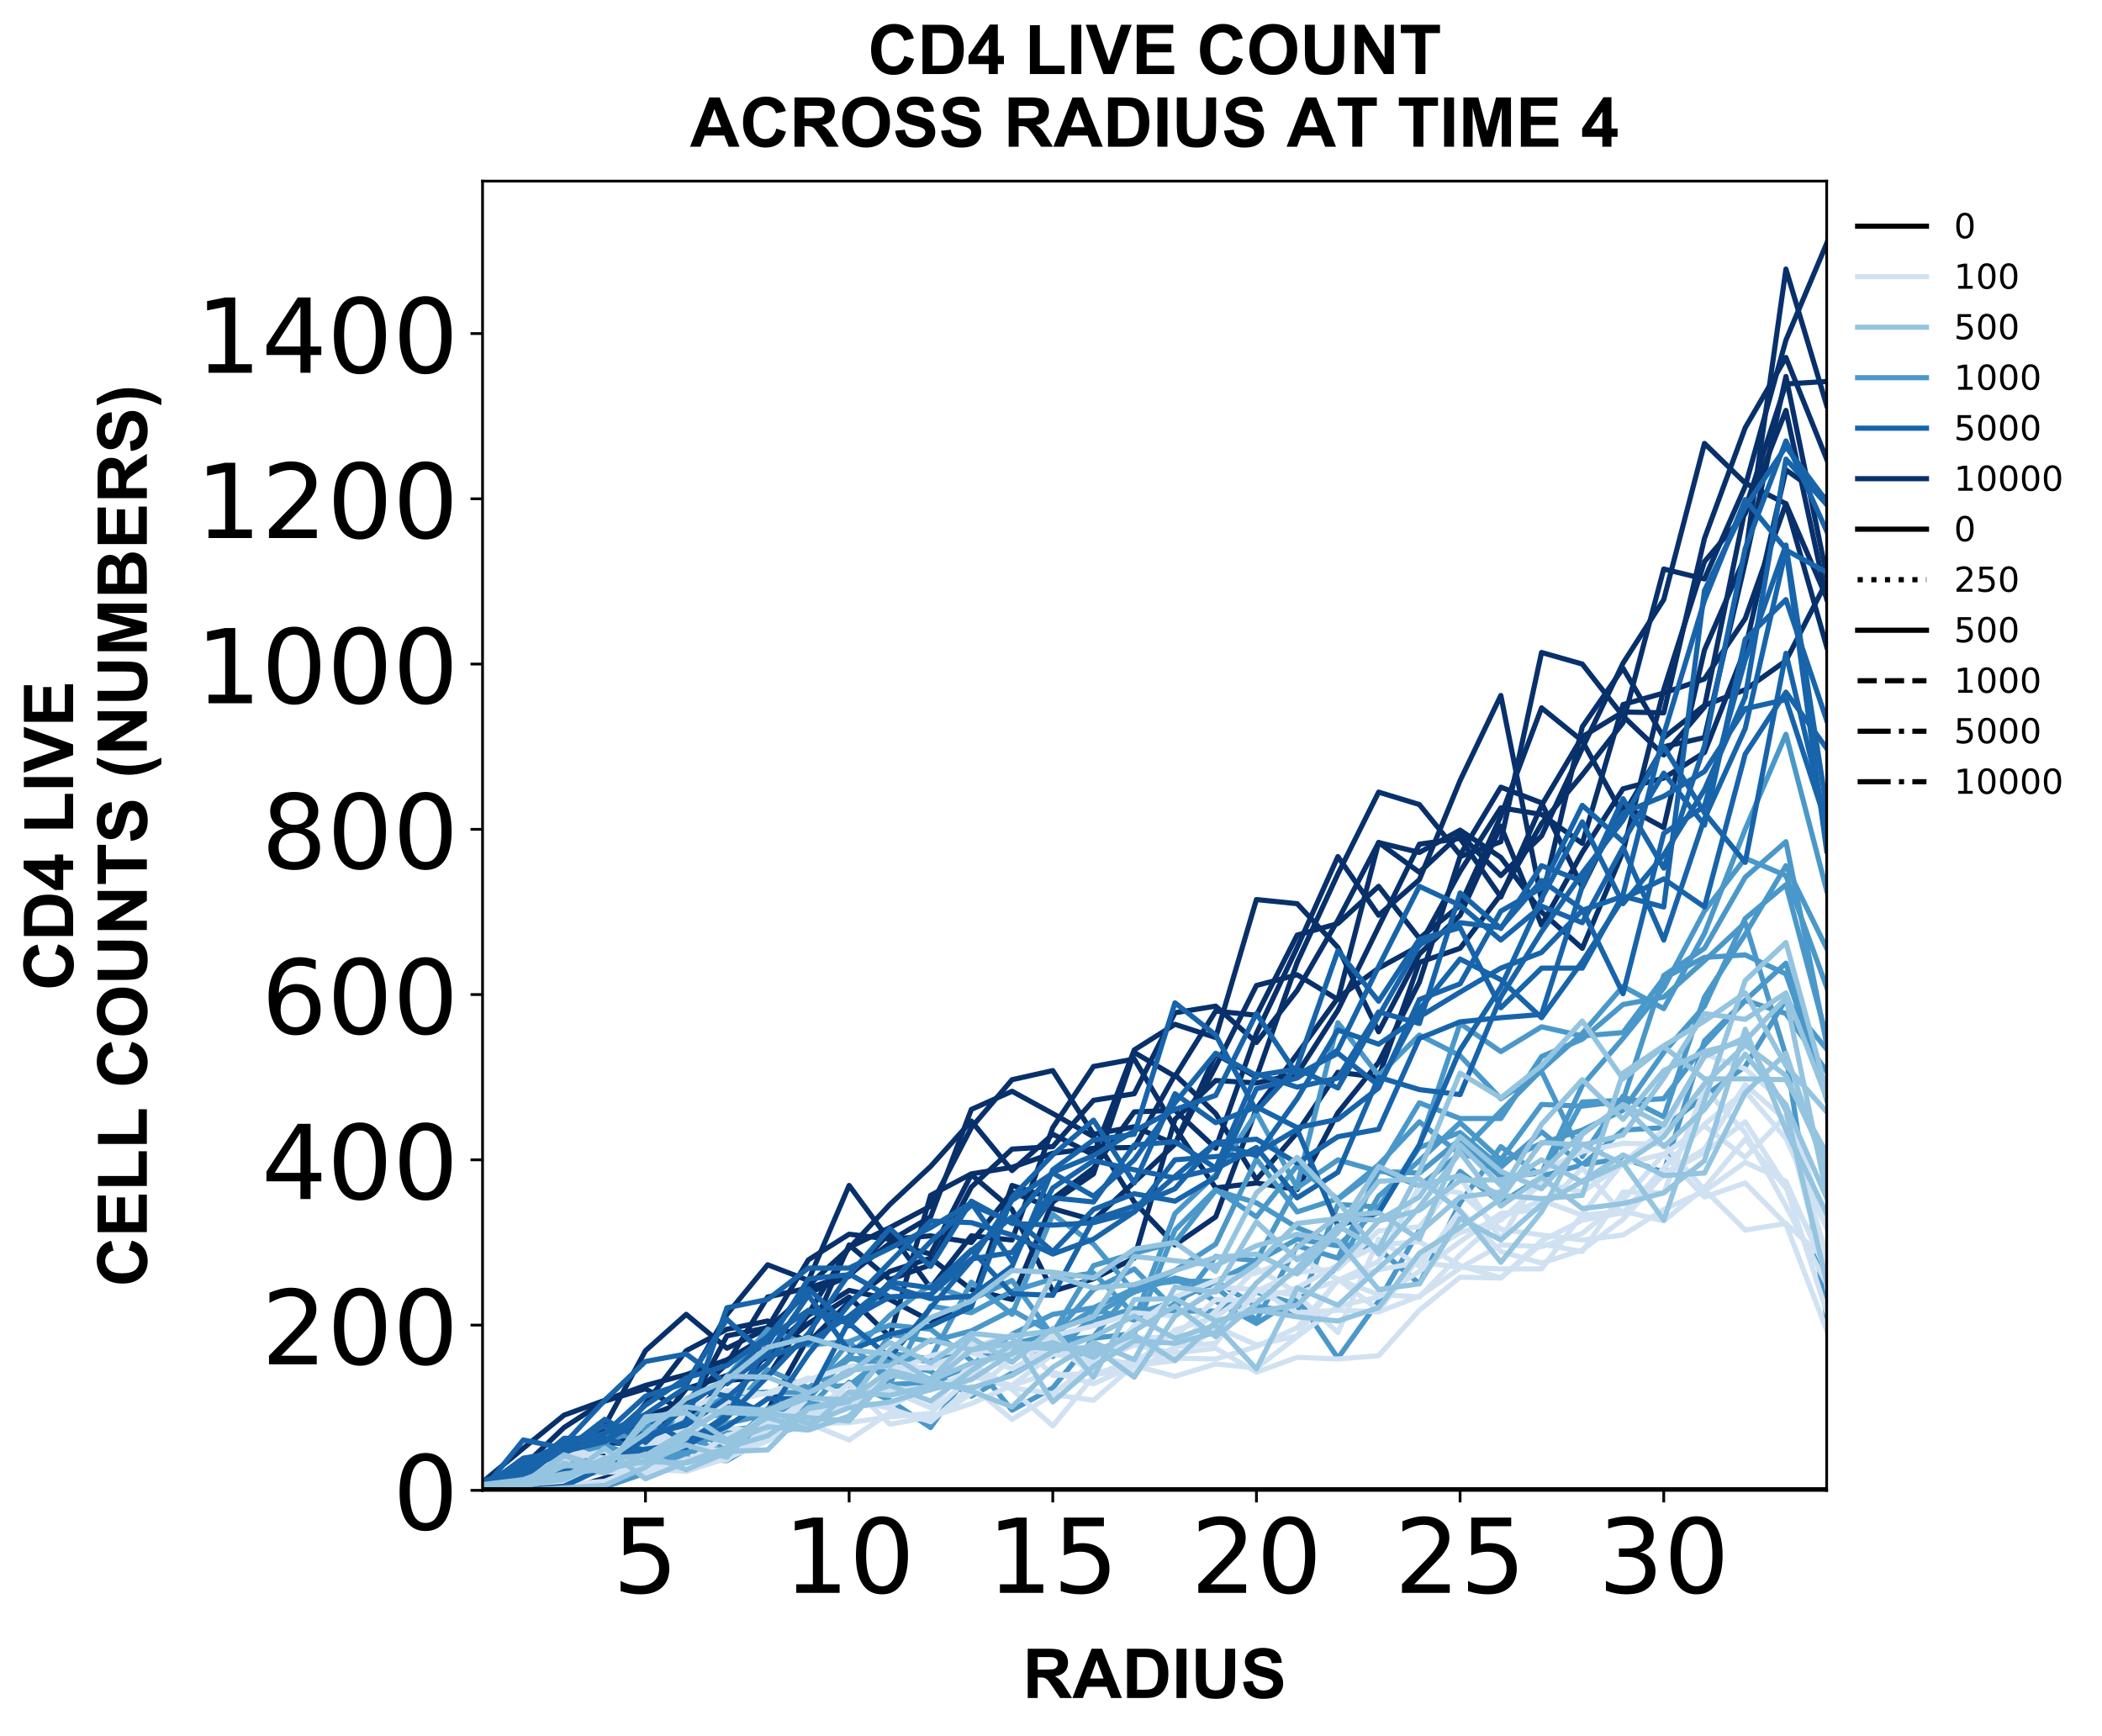 <?xml version="1.0" encoding="utf-8" standalone="no"?>
<!DOCTYPE svg PUBLIC "-//W3C//DTD SVG 1.1//EN"
  "http://www.w3.org/Graphics/SVG/1.1/DTD/svg11.dtd">
<!-- Created with matplotlib (https://matplotlib.org/) -->
<svg height="504.658pt" version="1.1" viewBox="0 0 610.843 504.658" width="610.843pt" xmlns="http://www.w3.org/2000/svg" xmlns:xlink="http://www.w3.org/1999/xlink">
 <defs>
  <style type="text/css">
*{stroke-linecap:butt;stroke-linejoin:round;}
  </style>
 </defs>
 <g id="figure_1">
  <g id="patch_1">
   <path d="M 0 504.658 
L 610.843 504.658 
L 610.843 -0 
L 0 -0 
z
" style="fill:#ffffff;"/>
  </g>
  <g id="axes_1">
   <g id="patch_2">
    <path d="M 140.231 433.161 
L 530.831 433.161 
L 530.831 52.641 
L 140.231 52.641 
z
" style="fill:#ffffff;"/>
   </g>
   <g id="matplotlib.axis_1">
    <g id="xtick_1">
     <g id="line2d_1">
      <defs>
       <path d="M 0 0 
L 0 3.5 
" id="m7dc4b413de" style="stroke:#000000;stroke-width:0.8;"/>
      </defs>
      <g>
       <use style="stroke:#000000;stroke-width:0.8;" x="187.576" xlink:href="#m7dc4b413de" y="433.161"/>
      </g>
     </g>
     <g id="text_1">
      <!-- 5 -->
      <defs>
       <path d="M 10.797 72.906 
L 49.516 72.906 
L 49.516 64.594 
L 19.828 64.594 
L 19.828 46.734 
Q 21.969 47.469 24.109 47.828 
Q 26.266 48.188 28.422 48.188 
Q 40.625 48.188 47.75 41.5 
Q 54.891 34.812 54.891 23.391 
Q 54.891 11.625 47.562 5.094 
Q 40.234 -1.422 26.906 -1.422 
Q 22.312 -1.422 17.547 -0.641 
Q 12.797 0.141 7.719 1.703 
L 7.719 11.625 
Q 12.109 9.234 16.797 8.062 
Q 21.484 6.891 26.703 6.891 
Q 35.156 6.891 40.078 11.328 
Q 45.016 15.766 45.016 23.391 
Q 45.016 31 40.078 35.438 
Q 35.156 39.891 26.703 39.891 
Q 22.75 39.891 18.812 39.016 
Q 14.891 38.141 10.797 36.281 
z
" id="DejaVuSans-53"/>
      </defs>
      <g transform="translate(178.032 462.957)scale(0.3 -0.3)">
       <use xlink:href="#DejaVuSans-53"/>
      </g>
     </g>
    </g>
    <g id="xtick_2">
     <g id="line2d_2">
      <g>
       <use style="stroke:#000000;stroke-width:0.8;" x="246.758" xlink:href="#m7dc4b413de" y="433.161"/>
      </g>
     </g>
     <g id="text_2">
      <!-- 10 -->
      <defs>
       <path d="M 12.406 8.297 
L 28.516 8.297 
L 28.516 63.922 
L 10.984 60.406 
L 10.984 69.391 
L 28.422 72.906 
L 38.281 72.906 
L 38.281 8.297 
L 54.391 8.297 
L 54.391 0 
L 12.406 0 
z
" id="DejaVuSans-49"/>
       <path d="M 31.781 66.406 
Q 24.172 66.406 20.328 58.906 
Q 16.5 51.422 16.5 36.375 
Q 16.5 21.391 20.328 13.891 
Q 24.172 6.391 31.781 6.391 
Q 39.453 6.391 43.281 13.891 
Q 47.125 21.391 47.125 36.375 
Q 47.125 51.422 43.281 58.906 
Q 39.453 66.406 31.781 66.406 
z
M 31.781 74.219 
Q 44.047 74.219 50.516 64.516 
Q 56.984 54.828 56.984 36.375 
Q 56.984 17.969 50.516 8.266 
Q 44.047 -1.422 31.781 -1.422 
Q 19.531 -1.422 13.062 8.266 
Q 6.594 17.969 6.594 36.375 
Q 6.594 54.828 13.062 64.516 
Q 19.531 74.219 31.781 74.219 
z
" id="DejaVuSans-48"/>
      </defs>
      <g transform="translate(227.67 462.957)scale(0.3 -0.3)">
       <use xlink:href="#DejaVuSans-49"/>
       <use x="63.623" xlink:href="#DejaVuSans-48"/>
      </g>
     </g>
    </g>
    <g id="xtick_3">
     <g id="line2d_3">
      <g>
       <use style="stroke:#000000;stroke-width:0.8;" x="305.94" xlink:href="#m7dc4b413de" y="433.161"/>
      </g>
     </g>
     <g id="text_3">
      <!-- 15 -->
      <g transform="translate(286.852 462.957)scale(0.3 -0.3)">
       <use xlink:href="#DejaVuSans-49"/>
       <use x="63.623" xlink:href="#DejaVuSans-53"/>
      </g>
     </g>
    </g>
    <g id="xtick_4">
     <g id="line2d_4">
      <g>
       <use style="stroke:#000000;stroke-width:0.8;" x="365.122" xlink:href="#m7dc4b413de" y="433.161"/>
      </g>
     </g>
     <g id="text_4">
      <!-- 20 -->
      <defs>
       <path d="M 19.188 8.297 
L 53.609 8.297 
L 53.609 0 
L 7.328 0 
L 7.328 8.297 
Q 12.938 14.109 22.625 23.891 
Q 32.328 33.688 34.812 36.531 
Q 39.547 41.844 41.422 45.531 
Q 43.312 49.219 43.312 52.781 
Q 43.312 58.594 39.234 62.25 
Q 35.156 65.922 28.609 65.922 
Q 23.969 65.922 18.812 64.312 
Q 13.672 62.703 7.812 59.422 
L 7.812 69.391 
Q 13.766 71.781 18.938 73 
Q 24.125 74.219 28.422 74.219 
Q 39.75 74.219 46.484 68.547 
Q 53.219 62.891 53.219 53.422 
Q 53.219 48.922 51.531 44.891 
Q 49.859 40.875 45.406 35.406 
Q 44.188 33.984 37.641 27.219 
Q 31.109 20.453 19.188 8.297 
z
" id="DejaVuSans-50"/>
      </defs>
      <g transform="translate(346.034 462.957)scale(0.3 -0.3)">
       <use xlink:href="#DejaVuSans-50"/>
       <use x="63.623" xlink:href="#DejaVuSans-48"/>
      </g>
     </g>
    </g>
    <g id="xtick_5">
     <g id="line2d_5">
      <g>
       <use style="stroke:#000000;stroke-width:0.8;" x="424.303" xlink:href="#m7dc4b413de" y="433.161"/>
      </g>
     </g>
     <g id="text_5">
      <!-- 25 -->
      <g transform="translate(405.216 462.957)scale(0.3 -0.3)">
       <use xlink:href="#DejaVuSans-50"/>
       <use x="63.623" xlink:href="#DejaVuSans-53"/>
      </g>
     </g>
    </g>
    <g id="xtick_6">
     <g id="line2d_6">
      <g>
       <use style="stroke:#000000;stroke-width:0.8;" x="483.485" xlink:href="#m7dc4b413de" y="433.161"/>
      </g>
     </g>
     <g id="text_6">
      <!-- 30 -->
      <defs>
       <path d="M 40.578 39.312 
Q 47.656 37.797 51.625 33 
Q 55.609 28.219 55.609 21.188 
Q 55.609 10.406 48.188 4.484 
Q 40.766 -1.422 27.094 -1.422 
Q 22.516 -1.422 17.656 -0.516 
Q 12.797 0.391 7.625 2.203 
L 7.625 11.719 
Q 11.719 9.328 16.594 8.109 
Q 21.484 6.891 26.812 6.891 
Q 36.078 6.891 40.938 10.547 
Q 45.797 14.203 45.797 21.188 
Q 45.797 27.641 41.281 31.266 
Q 36.766 34.906 28.719 34.906 
L 20.219 34.906 
L 20.219 43.016 
L 29.109 43.016 
Q 36.375 43.016 40.234 45.922 
Q 44.094 48.828 44.094 54.297 
Q 44.094 59.906 40.109 62.906 
Q 36.141 65.922 28.719 65.922 
Q 24.656 65.922 20.016 65.031 
Q 15.375 64.156 9.812 62.312 
L 9.812 71.094 
Q 15.438 72.656 20.344 73.438 
Q 25.25 74.219 29.594 74.219 
Q 40.828 74.219 47.359 69.109 
Q 53.906 64.016 53.906 55.328 
Q 53.906 49.266 50.438 45.094 
Q 46.969 40.922 40.578 39.312 
z
" id="DejaVuSans-51"/>
      </defs>
      <g transform="translate(464.398 462.957)scale(0.3 -0.3)">
       <use xlink:href="#DejaVuSans-51"/>
       <use x="63.623" xlink:href="#DejaVuSans-48"/>
      </g>
     </g>
    </g>
    <g id="text_7">
     <!-- RADIUS -->
     <defs>
      <path d="M 7.328 0 
L 7.328 71.578 
L 37.75 71.578 
Q 49.219 71.578 54.422 69.641 
Q 59.625 67.719 62.75 62.781 
Q 65.875 57.859 65.875 51.516 
Q 65.875 43.453 61.125 38.203 
Q 56.391 32.953 46.969 31.594 
Q 51.656 28.859 54.703 25.578 
Q 57.766 22.312 62.938 13.969 
L 71.688 0 
L 54.391 0 
L 43.953 15.578 
Q 38.375 23.922 36.328 26.094 
Q 34.281 28.266 31.984 29.078 
Q 29.688 29.891 24.703 29.891 
L 21.781 29.891 
L 21.781 0 
z
M 21.781 41.312 
L 32.469 41.312 
Q 42.875 41.312 45.453 42.188 
Q 48.047 43.062 49.516 45.203 
Q 50.984 47.359 50.984 50.594 
Q 50.984 54.203 49.047 56.422 
Q 47.125 58.641 43.609 59.234 
Q 41.844 59.469 33.062 59.469 
L 21.781 59.469 
z
" id="Arial-BoldMT-82"/>
      <path d="M 71.828 0 
L 56.109 0 
L 49.859 16.266 
L 21.234 16.266 
L 15.328 0 
L 0 0 
L 27.875 71.578 
L 43.172 71.578 
z
M 45.219 28.328 
L 35.359 54.891 
L 25.688 28.328 
z
" id="Arial-BoldMT-65"/>
      <path d="M 7.234 71.578 
L 33.641 71.578 
Q 42.578 71.578 47.266 70.219 
Q 53.562 68.359 58.047 63.625 
Q 62.547 58.891 64.891 52.031 
Q 67.234 45.172 67.234 35.109 
Q 67.234 26.266 65.047 19.875 
Q 62.359 12.062 57.375 7.234 
Q 53.609 3.562 47.219 1.516 
Q 42.438 0 34.422 0 
L 7.234 0 
z
M 21.688 59.469 
L 21.688 12.062 
L 32.469 12.062 
Q 38.531 12.062 41.219 12.75 
Q 44.734 13.625 47.047 15.719 
Q 49.359 17.828 50.828 22.625 
Q 52.297 27.438 52.297 35.75 
Q 52.297 44.047 50.828 48.484 
Q 49.359 52.938 46.719 55.422 
Q 44.094 57.906 40.047 58.797 
Q 37.016 59.469 28.172 59.469 
z
" id="Arial-BoldMT-68"/>
      <path d="M 6.844 0 
L 6.844 71.578 
L 21.297 71.578 
L 21.297 0 
z
" id="Arial-BoldMT-73"/>
      <path d="M 7.172 71.578 
L 21.625 71.578 
L 21.625 32.812 
Q 21.625 23.578 22.172 20.844 
Q 23.094 16.453 26.578 13.797 
Q 30.078 11.141 36.141 11.141 
Q 42.281 11.141 45.406 13.641 
Q 48.531 16.156 49.172 19.812 
Q 49.812 23.484 49.812 31.984 
L 49.812 71.578 
L 64.266 71.578 
L 64.266 33.984 
Q 64.266 21.094 63.094 15.766 
Q 61.922 10.453 58.766 6.781 
Q 55.609 3.125 50.328 0.953 
Q 45.062 -1.219 36.578 -1.219 
Q 26.312 -1.219 21.016 1.141 
Q 15.719 3.516 12.641 7.297 
Q 9.578 11.078 8.594 15.234 
Q 7.172 21.391 7.172 33.406 
z
" id="Arial-BoldMT-85"/>
      <path d="M 3.609 23.297 
L 17.672 24.656 
Q 18.953 17.578 22.828 14.25 
Q 26.703 10.938 33.297 10.938 
Q 40.281 10.938 43.812 13.891 
Q 47.359 16.844 47.359 20.797 
Q 47.359 23.344 45.875 25.125 
Q 44.391 26.906 40.672 28.219 
Q 38.141 29.109 29.109 31.344 
Q 17.484 34.234 12.797 38.422 
Q 6.203 44.344 6.203 52.828 
Q 6.203 58.297 9.297 63.062 
Q 12.406 67.828 18.234 70.312 
Q 24.078 72.797 32.328 72.797 
Q 45.797 72.797 52.609 66.891 
Q 59.422 60.984 59.766 51.125 
L 45.312 50.484 
Q 44.391 56 41.328 58.422 
Q 38.281 60.844 32.172 60.844 
Q 25.875 60.844 22.312 58.25 
Q 20.016 56.594 20.016 53.812 
Q 20.016 51.266 22.172 49.469 
Q 24.906 47.172 35.453 44.672 
Q 46 42.188 51.047 39.516 
Q 56.109 36.859 58.953 32.25 
Q 61.812 27.641 61.812 20.844 
Q 61.812 14.703 58.391 9.328 
Q 54.984 3.953 48.734 1.344 
Q 42.484 -1.266 33.156 -1.266 
Q 19.578 -1.266 12.297 5 
Q 5.031 11.281 3.609 23.297 
z
" id="Arial-BoldMT-83"/>
     </defs>
     <g transform="translate(297.195 493.511)scale(0.2 -0.2)">
      <use xlink:href="#Arial-BoldMT-82"/>
      <use x="72.217" xlink:href="#Arial-BoldMT-65"/>
      <use x="144.434" xlink:href="#Arial-BoldMT-68"/>
      <use x="216.65" xlink:href="#Arial-BoldMT-73"/>
      <use x="244.434" xlink:href="#Arial-BoldMT-85"/>
      <use x="316.65" xlink:href="#Arial-BoldMT-83"/>
     </g>
    </g>
   </g>
   <g id="matplotlib.axis_2">
    <g id="ytick_1">
     <g id="line2d_7">
      <defs>
       <path d="M 0 0 
L -3.5 0 
" id="m92d31ddc20" style="stroke:#000000;stroke-width:0.8;"/>
      </defs>
      <g>
       <use style="stroke:#000000;stroke-width:0.8;" x="140.231" xlink:href="#m92d31ddc20" y="433.161"/>
      </g>
     </g>
     <g id="text_8">
      <!-- 0 -->
      <g transform="translate(114.143 444.559)scale(0.3 -0.3)">
       <use xlink:href="#DejaVuSans-48"/>
      </g>
     </g>
    </g>
    <g id="ytick_2">
     <g id="line2d_8">
      <g>
       <use style="stroke:#000000;stroke-width:0.8;" x="140.231" xlink:href="#m92d31ddc20" y="385.129"/>
      </g>
     </g>
     <g id="text_9">
      <!-- 200 -->
      <g transform="translate(75.968 396.527)scale(0.3 -0.3)">
       <use xlink:href="#DejaVuSans-50"/>
       <use x="63.623" xlink:href="#DejaVuSans-48"/>
       <use x="127.246" xlink:href="#DejaVuSans-48"/>
      </g>
     </g>
    </g>
    <g id="ytick_3">
     <g id="line2d_9">
      <g>
       <use style="stroke:#000000;stroke-width:0.8;" x="140.231" xlink:href="#m92d31ddc20" y="337.098"/>
      </g>
     </g>
     <g id="text_10">
      <!-- 400 -->
      <defs>
       <path d="M 37.797 64.312 
L 12.891 25.391 
L 37.797 25.391 
z
M 35.203 72.906 
L 47.609 72.906 
L 47.609 25.391 
L 58.016 25.391 
L 58.016 17.188 
L 47.609 17.188 
L 47.609 0 
L 37.797 0 
L 37.797 17.188 
L 4.891 17.188 
L 4.891 26.703 
z
" id="DejaVuSans-52"/>
      </defs>
      <g transform="translate(75.968 348.495)scale(0.3 -0.3)">
       <use xlink:href="#DejaVuSans-52"/>
       <use x="63.623" xlink:href="#DejaVuSans-48"/>
       <use x="127.246" xlink:href="#DejaVuSans-48"/>
      </g>
     </g>
    </g>
    <g id="ytick_4">
     <g id="line2d_10">
      <g>
       <use style="stroke:#000000;stroke-width:0.8;" x="140.231" xlink:href="#m92d31ddc20" y="289.066"/>
      </g>
     </g>
     <g id="text_11">
      <!-- 600 -->
      <defs>
       <path d="M 33.016 40.375 
Q 26.375 40.375 22.484 35.828 
Q 18.609 31.297 18.609 23.391 
Q 18.609 15.531 22.484 10.953 
Q 26.375 6.391 33.016 6.391 
Q 39.656 6.391 43.531 10.953 
Q 47.406 15.531 47.406 23.391 
Q 47.406 31.297 43.531 35.828 
Q 39.656 40.375 33.016 40.375 
z
M 52.594 71.297 
L 52.594 62.312 
Q 48.875 64.062 45.094 64.984 
Q 41.312 65.922 37.594 65.922 
Q 27.828 65.922 22.672 59.328 
Q 17.531 52.734 16.797 39.406 
Q 19.672 43.656 24.016 45.922 
Q 28.375 48.188 33.594 48.188 
Q 44.578 48.188 50.953 41.516 
Q 57.328 34.859 57.328 23.391 
Q 57.328 12.156 50.688 5.359 
Q 44.047 -1.422 33.016 -1.422 
Q 20.359 -1.422 13.672 8.266 
Q 6.984 17.969 6.984 36.375 
Q 6.984 53.656 15.188 63.938 
Q 23.391 74.219 37.203 74.219 
Q 40.922 74.219 44.703 73.484 
Q 48.484 72.75 52.594 71.297 
z
" id="DejaVuSans-54"/>
      </defs>
      <g transform="translate(75.968 300.463)scale(0.3 -0.3)">
       <use xlink:href="#DejaVuSans-54"/>
       <use x="63.623" xlink:href="#DejaVuSans-48"/>
       <use x="127.246" xlink:href="#DejaVuSans-48"/>
      </g>
     </g>
    </g>
    <g id="ytick_5">
     <g id="line2d_11">
      <g>
       <use style="stroke:#000000;stroke-width:0.8;" x="140.231" xlink:href="#m92d31ddc20" y="241.034"/>
      </g>
     </g>
     <g id="text_12">
      <!-- 800 -->
      <defs>
       <path d="M 31.781 34.625 
Q 24.75 34.625 20.719 30.859 
Q 16.703 27.094 16.703 20.516 
Q 16.703 13.922 20.719 10.156 
Q 24.75 6.391 31.781 6.391 
Q 38.812 6.391 42.859 10.172 
Q 46.922 13.969 46.922 20.516 
Q 46.922 27.094 42.891 30.859 
Q 38.875 34.625 31.781 34.625 
z
M 21.922 38.812 
Q 15.578 40.375 12.031 44.719 
Q 8.5 49.078 8.5 55.328 
Q 8.5 64.062 14.719 69.141 
Q 20.953 74.219 31.781 74.219 
Q 42.672 74.219 48.875 69.141 
Q 55.078 64.062 55.078 55.328 
Q 55.078 49.078 51.531 44.719 
Q 48 40.375 41.703 38.812 
Q 48.828 37.156 52.797 32.312 
Q 56.781 27.484 56.781 20.516 
Q 56.781 9.906 50.312 4.234 
Q 43.844 -1.422 31.781 -1.422 
Q 19.734 -1.422 13.25 4.234 
Q 6.781 9.906 6.781 20.516 
Q 6.781 27.484 10.781 32.312 
Q 14.797 37.156 21.922 38.812 
z
M 18.312 54.391 
Q 18.312 48.734 21.844 45.562 
Q 25.391 42.391 31.781 42.391 
Q 38.141 42.391 41.719 45.562 
Q 45.312 48.734 45.312 54.391 
Q 45.312 60.062 41.719 63.234 
Q 38.141 66.406 31.781 66.406 
Q 25.391 66.406 21.844 63.234 
Q 18.312 60.062 18.312 54.391 
z
" id="DejaVuSans-56"/>
      </defs>
      <g transform="translate(75.968 252.432)scale(0.3 -0.3)">
       <use xlink:href="#DejaVuSans-56"/>
       <use x="63.623" xlink:href="#DejaVuSans-48"/>
       <use x="127.246" xlink:href="#DejaVuSans-48"/>
      </g>
     </g>
    </g>
    <g id="ytick_6">
     <g id="line2d_12">
      <g>
       <use style="stroke:#000000;stroke-width:0.8;" x="140.231" xlink:href="#m92d31ddc20" y="193.002"/>
      </g>
     </g>
     <g id="text_13">
      <!-- 1000 -->
      <g transform="translate(56.881 204.4)scale(0.3 -0.3)">
       <use xlink:href="#DejaVuSans-49"/>
       <use x="63.623" xlink:href="#DejaVuSans-48"/>
       <use x="127.246" xlink:href="#DejaVuSans-48"/>
       <use x="190.869" xlink:href="#DejaVuSans-48"/>
      </g>
     </g>
    </g>
    <g id="ytick_7">
     <g id="line2d_13">
      <g>
       <use style="stroke:#000000;stroke-width:0.8;" x="140.231" xlink:href="#m92d31ddc20" y="144.97"/>
      </g>
     </g>
     <g id="text_14">
      <!-- 1200 -->
      <g transform="translate(56.881 156.368)scale(0.3 -0.3)">
       <use xlink:href="#DejaVuSans-49"/>
       <use x="63.623" xlink:href="#DejaVuSans-50"/>
       <use x="127.246" xlink:href="#DejaVuSans-48"/>
       <use x="190.869" xlink:href="#DejaVuSans-48"/>
      </g>
     </g>
    </g>
    <g id="ytick_8">
     <g id="line2d_14">
      <g>
       <use style="stroke:#000000;stroke-width:0.8;" x="140.231" xlink:href="#m92d31ddc20" y="96.939"/>
      </g>
     </g>
     <g id="text_15">
      <!-- 1400 -->
      <g transform="translate(56.881 108.336)scale(0.3 -0.3)">
       <use xlink:href="#DejaVuSans-49"/>
       <use x="63.623" xlink:href="#DejaVuSans-52"/>
       <use x="127.246" xlink:href="#DejaVuSans-48"/>
       <use x="190.869" xlink:href="#DejaVuSans-48"/>
      </g>
     </g>
    </g>
    <g id="text_16">
     <!-- CD4 LIVE -->
     <defs>
      <path d="M 53.078 26.312 
L 67.094 21.875 
Q 63.875 10.156 56.375 4.469 
Q 48.875 -1.219 37.359 -1.219 
Q 23.094 -1.219 13.906 8.516 
Q 4.734 18.266 4.734 35.156 
Q 4.734 53.031 13.953 62.906 
Q 23.188 72.797 38.234 72.797 
Q 51.375 72.797 59.578 65.047 
Q 64.453 60.453 66.891 51.859 
L 52.594 48.438 
Q 51.312 54 47.281 57.219 
Q 43.266 60.453 37.5 60.453 
Q 29.547 60.453 24.578 54.734 
Q 19.625 49.031 19.625 36.234 
Q 19.625 22.656 24.5 16.891 
Q 29.391 11.141 37.203 11.141 
Q 42.969 11.141 47.109 14.797 
Q 51.266 18.453 53.078 26.312 
z
" id="Arial-BoldMT-67"/>
      <path d="M 31.156 0 
L 31.156 14.406 
L 1.859 14.406 
L 1.859 26.422 
L 32.906 71.875 
L 44.438 71.875 
L 44.438 26.469 
L 53.328 26.469 
L 53.328 14.406 
L 44.438 14.406 
L 44.438 0 
z
M 31.156 26.469 
L 31.156 50.922 
L 14.703 26.469 
z
" id="Arial-BoldMT-52"/>
      <path id="Arial-BoldMT-32"/>
      <path d="M 7.672 0 
L 7.672 71 
L 22.125 71 
L 22.125 12.062 
L 58.062 12.062 
L 58.062 0 
z
" id="Arial-BoldMT-76"/>
      <path d="M 25.531 0 
L -0.047 71.578 
L 15.625 71.578 
L 33.734 18.609 
L 51.266 71.578 
L 66.609 71.578 
L 40.969 0 
z
" id="Arial-BoldMT-86"/>
      <path d="M 7.281 0 
L 7.281 71.578 
L 60.359 71.578 
L 60.359 59.469 
L 21.734 59.469 
L 21.734 43.609 
L 57.672 43.609 
L 57.672 31.547 
L 21.734 31.547 
L 21.734 12.062 
L 61.719 12.062 
L 61.719 0 
z
" id="Arial-BoldMT-69"/>
     </defs>
     <g transform="translate(21.253 287.911)rotate(-90)scale(0.2 -0.2)">
      <use xlink:href="#Arial-BoldMT-67"/>
      <use x="72.217" xlink:href="#Arial-BoldMT-68"/>
      <use x="144.434" xlink:href="#Arial-BoldMT-52"/>
      <use x="200.049" xlink:href="#Arial-BoldMT-32"/>
      <use x="227.832" xlink:href="#Arial-BoldMT-76"/>
      <use x="288.916" xlink:href="#Arial-BoldMT-73"/>
      <use x="316.699" xlink:href="#Arial-BoldMT-86"/>
      <use x="383.398" xlink:href="#Arial-BoldMT-69"/>
     </g>
     <!-- CELL COUNTS (NUMBERS) -->
     <defs>
      <path d="M 4.344 35.359 
Q 4.344 46.297 7.625 53.719 
Q 10.062 59.188 14.281 63.531 
Q 18.5 67.875 23.531 69.969 
Q 30.219 72.797 38.969 72.797 
Q 54.781 72.797 64.281 62.984 
Q 73.781 53.172 73.781 35.688 
Q 73.781 18.359 64.359 8.562 
Q 54.938 -1.219 39.156 -1.219 
Q 23.188 -1.219 13.766 8.516 
Q 4.344 18.266 4.344 35.359 
z
M 19.234 35.844 
Q 19.234 23.688 24.844 17.406 
Q 30.469 11.141 39.109 11.141 
Q 47.75 11.141 53.297 17.359 
Q 58.844 23.578 58.844 36.031 
Q 58.844 48.344 53.438 54.391 
Q 48.047 60.453 39.109 60.453 
Q 30.172 60.453 24.703 54.312 
Q 19.234 48.188 19.234 35.844 
z
" id="Arial-BoldMT-79"/>
      <path d="M 7.422 0 
L 7.422 71.578 
L 21.484 71.578 
L 50.781 23.781 
L 50.781 71.578 
L 64.203 71.578 
L 64.203 0 
L 49.703 0 
L 20.844 46.688 
L 20.844 0 
z
" id="Arial-BoldMT-78"/>
      <path d="M 23.391 0 
L 23.391 59.469 
L 2.156 59.469 
L 2.156 71.578 
L 59.031 71.578 
L 59.031 59.469 
L 37.844 59.469 
L 37.844 0 
z
" id="Arial-BoldMT-84"/>
      <path d="M 29.938 -21.047 
L 20.516 -21.047 
Q 13.031 -9.766 9.125 2.391 
Q 5.219 14.547 5.219 25.922 
Q 5.219 40.047 10.062 52.641 
Q 14.266 63.578 20.703 72.797 
L 30.078 72.797 
Q 23.391 58.016 20.875 47.625 
Q 18.359 37.25 18.359 25.641 
Q 18.359 17.625 19.844 9.219 
Q 21.344 0.828 23.922 -6.734 
Q 25.641 -11.719 29.938 -21.047 
z
" id="Arial-BoldMT-40"/>
      <path d="M 7.078 0 
L 7.078 71.578 
L 28.719 71.578 
L 41.703 22.75 
L 54.547 71.578 
L 76.219 71.578 
L 76.219 0 
L 62.797 0 
L 62.797 56.344 
L 48.578 0 
L 34.672 0 
L 20.516 56.344 
L 20.516 0 
z
" id="Arial-BoldMT-77"/>
      <path d="M 7.328 71.578 
L 35.938 71.578 
Q 44.438 71.578 48.609 70.875 
Q 52.781 70.172 56.078 67.922 
Q 59.375 65.672 61.562 61.938 
Q 63.766 58.203 63.766 53.562 
Q 63.766 48.531 61.047 44.328 
Q 58.344 40.141 53.719 38.031 
Q 60.25 36.141 63.766 31.547 
Q 67.281 26.953 67.281 20.75 
Q 67.281 15.875 65.016 11.25 
Q 62.75 6.641 58.812 3.875 
Q 54.891 1.125 49.125 0.484 
Q 45.516 0.094 31.688 0 
L 7.328 0 
z
M 21.781 59.672 
L 21.781 43.109 
L 31.25 43.109 
Q 39.703 43.109 41.75 43.359 
Q 45.453 43.797 47.578 45.922 
Q 49.703 48.047 49.703 51.516 
Q 49.703 54.828 47.875 56.906 
Q 46.047 58.984 42.438 59.422 
Q 40.281 59.672 30.078 59.672 
z
M 21.781 31.203 
L 21.781 12.062 
L 35.156 12.062 
Q 42.969 12.062 45.062 12.5 
Q 48.297 13.094 50.312 15.359 
Q 52.344 17.625 52.344 21.438 
Q 52.344 24.656 50.781 26.906 
Q 49.219 29.156 46.266 30.172 
Q 43.312 31.203 33.453 31.203 
z
" id="Arial-BoldMT-66"/>
      <path d="M 3.375 -21.047 
Q 7.422 -12.359 9.078 -7.719 
Q 10.75 -3.078 12.156 2.969 
Q 13.578 9.031 14.25 14.469 
Q 14.938 19.922 14.938 25.641 
Q 14.938 37.25 12.453 47.625 
Q 9.969 58.016 3.266 72.797 
L 12.594 72.797 
Q 19.969 62.312 24.047 50.531 
Q 28.125 38.766 28.125 26.656 
Q 28.125 16.453 24.906 4.781 
Q 21.234 -8.297 12.844 -21.047 
z
" id="Arial-BoldMT-41"/>
     </defs>
     <g transform="translate(42.671 374.003)rotate(-90)scale(0.2 -0.2)">
      <use xlink:href="#Arial-BoldMT-67"/>
      <use x="72.217" xlink:href="#Arial-BoldMT-69"/>
      <use x="138.916" xlink:href="#Arial-BoldMT-76"/>
      <use x="200" xlink:href="#Arial-BoldMT-76"/>
      <use x="261.068" xlink:href="#Arial-BoldMT-32"/>
      <use x="288.852" xlink:href="#Arial-BoldMT-67"/>
      <use x="361.068" xlink:href="#Arial-BoldMT-79"/>
      <use x="438.852" xlink:href="#Arial-BoldMT-85"/>
      <use x="511.068" xlink:href="#Arial-BoldMT-78"/>
      <use x="583.285" xlink:href="#Arial-BoldMT-84"/>
      <use x="644.369" xlink:href="#Arial-BoldMT-83"/>
      <use x="711.068" xlink:href="#Arial-BoldMT-32"/>
      <use x="738.852" xlink:href="#Arial-BoldMT-40"/>
      <use x="772.152" xlink:href="#Arial-BoldMT-78"/>
      <use x="844.369" xlink:href="#Arial-BoldMT-85"/>
      <use x="916.586" xlink:href="#Arial-BoldMT-77"/>
      <use x="999.887" xlink:href="#Arial-BoldMT-66"/>
      <use x="1072.104" xlink:href="#Arial-BoldMT-69"/>
      <use x="1138.803" xlink:href="#Arial-BoldMT-82"/>
      <use x="1211.02" xlink:href="#Arial-BoldMT-83"/>
      <use x="1277.719" xlink:href="#Arial-BoldMT-41"/>
     </g>
    </g>
   </g>
   <g id="line2d_15">
    <path clip-path="url(#p17f0cf59ef)" d="M 140.231 430.76 
L 152.067 426.917 
L 163.903 422.834 
L 175.74 419.472 
L 187.576 411.787 
L 199.412 407.224 
L 211.249 396.417 
L 223.085 376.964 
L 234.922 374.322 
L 246.758 370.48 
L 258.594 361.354 
L 270.431 364.476 
L 282.267 341.42 
L 294.103 351.507 
L 305.94 375.283 
L 317.776 371.681 
L 329.612 365.677 
L 341.449 325.33 
L 353.285 314.042 
L 365.122 314.763 
L 376.958 312.121 
L 388.794 293.629 
L 400.631 269.373 
L 412.467 245.357 
L 424.303 243.676 
L 436.14 260.727 
L 447.976 234.069 
L 459.812 214.136 
L 471.649 206.931 
L 483.485 207.172 
L 495.322 156.498 
L 507.158 124.317 
L 518.994 103.903 
L 530.831 133.443 
" style="fill:none;stroke:#08306b;stroke-linecap:square;stroke-width:1.5;"/>
   </g>
   <g id="line2d_16">
    <path clip-path="url(#p17f0cf59ef)" d="M 140.231 432.441 
L 152.067 429.559 
L 163.903 427.157 
L 175.74 422.114 
L 187.576 407.945 
L 199.412 392.574 
L 211.249 386.33 
L 223.085 383.929 
L 234.922 390.173 
L 246.758 378.405 
L 258.594 369.519 
L 270.431 365.677 
L 282.267 374.803 
L 294.103 377.685 
L 305.94 349.346 
L 317.776 341.18 
L 329.612 305.877 
L 341.449 312.842 
L 353.285 293.869 
L 365.122 295.07 
L 376.958 271.774 
L 388.794 268.412 
L 400.631 257.605 
L 412.467 272.735 
L 424.303 263.129 
L 436.14 237.191 
L 447.976 205.731 
L 459.812 215.337 
L 471.649 236.951 
L 483.485 217.018 
L 495.322 214.376 
L 507.158 163.463 
L 518.994 109.427 
L 530.831 167.305 
" style="fill:none;stroke:#08306b;stroke-linecap:square;stroke-width:1.5;"/>
   </g>
   <g id="line2d_17">
    <path clip-path="url(#p17f0cf59ef)" d="M 140.231 433.161 
L 152.067 426.677 
L 163.903 426.677 
L 175.74 419.232 
L 187.576 419.953 
L 199.412 412.988 
L 211.249 401.22 
L 223.085 400.259 
L 234.922 381.767 
L 246.758 362.554 
L 258.594 356.791 
L 270.431 350.547 
L 282.267 327.731 
L 294.103 313.802 
L 305.94 311.16 
L 317.776 329.653 
L 329.612 327.491 
L 341.449 332.535 
L 353.285 309.96 
L 365.122 286.424 
L 376.958 283.302 
L 388.794 290.507 
L 400.631 244.877 
L 412.467 247.758 
L 424.303 241.274 
L 436.14 249.199 
L 447.976 265.05 
L 459.812 275.617 
L 471.649 247.518 
L 483.485 200.447 
L 495.322 163.222 
L 507.158 149.293 
L 518.994 119.273 
L 530.831 174.03 
" style="fill:none;stroke:#08306b;stroke-linecap:square;stroke-width:1.5;"/>
   </g>
   <g id="line2d_18">
    <path clip-path="url(#p17f0cf59ef)" d="M 140.231 432.681 
L 152.067 428.838 
L 163.903 421.874 
L 175.74 417.551 
L 187.576 418.992 
L 199.412 403.622 
L 211.249 399.779 
L 223.085 394.496 
L 234.922 384.649 
L 246.758 376.964 
L 258.594 388.492 
L 270.431 347.424 
L 282.267 341.18 
L 294.103 339.259 
L 305.94 335.176 
L 317.776 333.735 
L 329.612 333.495 
L 341.449 312.361 
L 353.285 323.649 
L 365.122 342.861 
L 376.958 329.172 
L 388.794 311.641 
L 400.631 313.082 
L 412.467 279.7 
L 424.303 275.617 
L 436.14 260.007 
L 447.976 239.353 
L 459.812 225.184 
L 471.649 210.053 
L 483.485 165.384 
L 495.322 168.266 
L 507.158 141.368 
L 518.994 98.86 
L 530.831 70.761 
" style="fill:none;stroke:#08306b;stroke-linecap:square;stroke-width:1.5;"/>
   </g>
   <g id="line2d_19">
    <path clip-path="url(#p17f0cf59ef)" d="M 140.231 431.48 
L 152.067 426.197 
L 163.903 414.909 
L 175.74 407.224 
L 187.576 403.622 
L 199.412 410.586 
L 211.249 388.252 
L 223.085 385.85 
L 234.922 366.157 
L 246.758 358.712 
L 258.594 360.153 
L 270.431 359.192 
L 282.267 361.114 
L 294.103 346.464 
L 305.94 351.267 
L 317.776 354.629 
L 329.612 343.582 
L 341.449 332.535 
L 353.285 306.357 
L 365.122 313.082 
L 376.958 279.7 
L 388.794 254.003 
L 400.631 230.227 
L 412.467 233.829 
L 424.303 248.479 
L 436.14 228.786 
L 447.976 233.349 
L 459.812 257.845 
L 471.649 234.069 
L 483.485 240.554 
L 495.322 188.919 
L 507.158 161.782 
L 518.994 78.206 
L 530.831 117.832 
" style="fill:none;stroke:#08306b;stroke-linecap:square;stroke-width:1.5;"/>
   </g>
   <g id="line2d_20">
    <path clip-path="url(#p17f0cf59ef)" d="M 140.231 433.161 
L 152.067 431.96 
L 163.903 427.157 
L 175.74 421.153 
L 187.576 422.354 
L 199.412 416.59 
L 211.249 407.945 
L 223.085 393.055 
L 234.922 382.248 
L 246.758 375.043 
L 258.594 377.685 
L 270.431 383.929 
L 282.267 378.405 
L 294.103 344.543 
L 305.94 348.385 
L 317.776 339.499 
L 329.612 323.168 
L 341.449 322.688 
L 353.285 333.735 
L 365.122 300.353 
L 376.958 275.377 
L 388.794 248.959 
L 400.631 266.011 
L 412.467 255.684 
L 424.303 226.865 
L 436.14 202.128 
L 447.976 261.688 
L 459.812 211.254 
L 471.649 194.203 
L 483.485 214.376 
L 495.322 205.01 
L 507.158 200.447 
L 518.994 192.042 
L 530.831 168.986 
" style="fill:none;stroke:#08306b;stroke-linecap:square;stroke-width:1.5;"/>
   </g>
   <g id="line2d_21">
    <path clip-path="url(#p17f0cf59ef)" d="M 140.231 433.161 
L 152.067 433.161 
L 163.903 433.161 
L 175.74 429.559 
L 187.576 422.114 
L 199.412 402.421 
L 211.249 382.007 
L 223.085 367.598 
L 234.922 372.161 
L 246.758 344.543 
L 258.594 360.633 
L 270.431 353.669 
L 282.267 322.448 
L 294.103 317.164 
L 305.94 323.649 
L 317.776 330.373 
L 329.612 349.346 
L 341.449 361.834 
L 353.285 353.669 
L 365.122 322.208 
L 376.958 306.357 
L 388.794 290.026 
L 400.631 281.381 
L 412.467 274.896 
L 424.303 253.282 
L 436.14 234.79 
L 447.976 236.711 
L 459.812 245.117 
L 471.649 204.77 
L 483.485 201.408 
L 495.322 197.325 
L 507.158 179.793 
L 518.994 146.411 
L 530.831 173.789 
" style="fill:none;stroke:#08306b;stroke-linecap:square;stroke-width:1.5;"/>
   </g>
   <g id="line2d_22">
    <path clip-path="url(#p17f0cf59ef)" d="M 140.231 431.48 
L 152.067 431.96 
L 163.903 422.834 
L 175.74 416.11 
L 187.576 415.389 
L 199.412 413.708 
L 211.249 420.673 
L 223.085 409.866 
L 234.922 388.732 
L 246.758 361.834 
L 258.594 371.921 
L 270.431 367.598 
L 282.267 345.023 
L 294.103 333.976 
L 305.94 333.255 
L 317.776 319.806 
L 329.612 317.885 
L 341.449 294.349 
L 353.285 292.428 
L 365.122 302.995 
L 376.958 287.865 
L 388.794 267.452 
L 400.631 244.877 
L 412.467 253.522 
L 424.303 242.475 
L 436.14 254.483 
L 447.976 242.955 
L 459.812 217.498 
L 471.649 192.762 
L 483.485 174.27 
L 495.322 128.88 
L 507.158 140.407 
L 518.994 146.411 
L 530.831 187.959 
" style="fill:none;stroke:#08306b;stroke-linecap:square;stroke-width:1.5;"/>
   </g>
   <g id="line2d_23">
    <path clip-path="url(#p17f0cf59ef)" d="M 140.231 430.76 
L 152.067 420.913 
L 163.903 411.307 
L 175.74 406.984 
L 187.576 402.661 
L 199.412 399.539 
L 211.249 395.216 
L 223.085 388.252 
L 234.922 373.602 
L 246.758 362.795 
L 258.594 350.066 
L 270.431 339.019 
L 282.267 325.81 
L 294.103 340.22 
L 305.94 329.653 
L 317.776 335.657 
L 329.612 305.156 
L 341.449 297.712 
L 353.285 301.554 
L 365.122 261.448 
L 376.958 262.648 
L 388.794 275.377 
L 400.631 299.873 
L 412.467 277.298 
L 424.303 266.011 
L 436.14 240.073 
L 447.976 268.892 
L 459.812 247.758 
L 471.649 229.266 
L 483.485 226.144 
L 495.322 218.699 
L 507.158 188.679 
L 518.994 136.565 
L 530.831 144.97 
" style="fill:none;stroke:#08306b;stroke-linecap:square;stroke-width:1.5;"/>
   </g>
   <g id="line2d_24">
    <path clip-path="url(#p17f0cf59ef)" d="M 140.231 432.441 
L 152.067 428.118 
L 163.903 422.594 
L 175.74 414.429 
L 187.576 392.574 
L 199.412 382.007 
L 211.249 391.854 
L 223.085 386.09 
L 234.922 375.763 
L 246.758 370.96 
L 258.594 358.232 
L 270.431 374.322 
L 282.267 359.192 
L 294.103 360.393 
L 305.94 327.731 
L 317.776 309.96 
L 329.612 307.798 
L 341.449 327.731 
L 353.285 345.263 
L 365.122 343.822 
L 376.958 345.743 
L 388.794 323.409 
L 400.631 308.759 
L 412.467 285.463 
L 424.303 248.959 
L 436.14 244.636 
L 447.976 189.64 
L 459.812 193.002 
L 471.649 208.132 
L 483.485 219.42 
L 495.322 205.49 
L 507.158 147.852 
L 518.994 111.588 
L 530.831 110.868 
" style="fill:none;stroke:#08306b;stroke-linecap:square;stroke-width:1.5;"/>
   </g>
   <g id="line2d_25">
    <path clip-path="url(#p17f0cf59ef)" d="M 140.231 432.681 
L 152.067 431 
L 163.903 425.236 
L 175.74 426.677 
L 187.576 422.594 
L 199.412 421.874 
L 211.249 421.634 
L 223.085 409.386 
L 234.922 405.063 
L 246.758 394.976 
L 258.594 394.496 
L 270.431 395.696 
L 282.267 392.334 
L 294.103 390.653 
L 305.94 387.771 
L 317.776 380.566 
L 329.612 383.688 
L 341.449 352.708 
L 353.285 341.42 
L 365.122 323.409 
L 376.958 345.263 
L 388.794 337.098 
L 400.631 340.46 
L 412.467 340.94 
L 424.303 331.094 
L 436.14 342.141 
L 447.976 340.94 
L 459.812 315.483 
L 471.649 301.794 
L 483.485 287.145 
L 495.322 264.81 
L 507.158 249.44 
L 518.994 254.483 
L 530.831 286.904 
" style="fill:none;stroke:#4a98c9;stroke-linecap:square;stroke-width:1.5;"/>
   </g>
   <g id="line2d_26">
    <path clip-path="url(#p17f0cf59ef)" d="M 140.231 432.921 
L 152.067 431 
L 163.903 428.598 
L 175.74 427.638 
L 187.576 414.909 
L 199.412 408.905 
L 211.249 400.259 
L 223.085 386.33 
L 234.922 390.893 
L 246.758 389.933 
L 258.594 385.129 
L 270.431 386.33 
L 282.267 395.456 
L 294.103 409.866 
L 305.94 403.382 
L 317.776 388.972 
L 329.612 387.531 
L 341.449 357.511 
L 353.285 345.743 
L 365.122 353.669 
L 376.958 338.779 
L 388.794 348.625 
L 400.631 339.739 
L 412.467 344.783 
L 424.303 335.176 
L 436.14 322.928 
L 447.976 310.92 
L 459.812 300.353 
L 471.649 286.664 
L 483.485 293.149 
L 495.322 271.294 
L 507.158 241.034 
L 518.994 213.416 
L 530.831 258.806 
" style="fill:none;stroke:#4a98c9;stroke-linecap:square;stroke-width:1.5;"/>
   </g>
   <g id="line2d_27">
    <path clip-path="url(#p17f0cf59ef)" d="M 140.231 433.161 
L 152.067 429.079 
L 163.903 426.677 
L 175.74 419.953 
L 187.576 424.516 
L 199.412 421.393 
L 211.249 415.63 
L 223.085 414.429 
L 234.922 403.382 
L 246.758 402.661 
L 258.594 393.295 
L 270.431 394.976 
L 282.267 372.641 
L 294.103 382.007 
L 305.94 352.948 
L 317.776 361.594 
L 329.612 375.523 
L 341.449 369.279 
L 353.285 361.594 
L 365.122 336.857 
L 376.958 352.228 
L 388.794 348.385 
L 400.631 338.539 
L 412.467 326.05 
L 424.303 335.417 
L 436.14 337.818 
L 447.976 332.294 
L 459.812 328.452 
L 471.649 322.688 
L 483.485 305.877 
L 495.322 292.428 
L 507.158 266.971 
L 518.994 257.125 
L 530.831 301.554 
" style="fill:none;stroke:#4a98c9;stroke-linecap:square;stroke-width:1.5;"/>
   </g>
   <g id="line2d_28">
    <path clip-path="url(#p17f0cf59ef)" d="M 140.231 433.161 
L 152.067 432.441 
L 163.903 426.677 
L 175.74 419.232 
L 187.576 414.669 
L 199.412 414.189 
L 211.249 421.153 
L 223.085 414.909 
L 234.922 406.984 
L 246.758 408.425 
L 258.594 402.421 
L 270.431 401.7 
L 282.267 396.897 
L 294.103 387.771 
L 305.94 382.007 
L 317.776 380.086 
L 329.612 374.562 
L 341.449 371.681 
L 353.285 378.165 
L 365.122 384.649 
L 376.958 377.204 
L 388.794 394.736 
L 400.631 378.165 
L 412.467 357.511 
L 424.303 340.46 
L 436.14 349.586 
L 447.976 342.141 
L 459.812 320.286 
L 471.649 319.806 
L 483.485 283.542 
L 495.322 275.617 
L 507.158 254.963 
L 518.994 244.636 
L 530.831 303.475 
" style="fill:none;stroke:#4a98c9;stroke-linecap:square;stroke-width:1.5;"/>
   </g>
   <g id="line2d_29">
    <path clip-path="url(#p17f0cf59ef)" d="M 140.231 432.921 
L 152.067 430.76 
L 163.903 423.315 
L 175.74 419.953 
L 187.576 425.956 
L 199.412 422.834 
L 211.249 413.708 
L 223.085 411.067 
L 234.922 406.504 
L 246.758 394.015 
L 258.594 382.248 
L 270.431 373.362 
L 282.267 377.685 
L 294.103 372.161 
L 305.94 388.252 
L 317.776 374.803 
L 329.612 368.799 
L 341.449 380.566 
L 353.285 365.196 
L 365.122 366.397 
L 376.958 344.543 
L 388.794 297.231 
L 400.631 312.601 
L 412.467 300.834 
L 424.303 306.838 
L 436.14 319.326 
L 447.976 311.401 
L 459.812 336.137 
L 471.649 318.605 
L 483.485 324.609 
L 495.322 289.786 
L 507.158 271.534 
L 518.994 251.601 
L 530.831 275.617 
" style="fill:none;stroke:#4a98c9;stroke-linecap:square;stroke-width:1.5;"/>
   </g>
   <g id="line2d_30">
    <path clip-path="url(#p17f0cf59ef)" d="M 140.231 433.161 
L 152.067 432.201 
L 163.903 428.838 
L 175.74 424.516 
L 187.576 429.079 
L 199.412 417.791 
L 211.249 422.354 
L 223.085 409.386 
L 234.922 409.145 
L 246.758 397.378 
L 258.594 395.696 
L 270.431 398.578 
L 282.267 405.783 
L 294.103 399.059 
L 305.94 389.933 
L 317.776 388.492 
L 329.612 373.842 
L 341.449 372.401 
L 353.285 372.401 
L 365.122 366.637 
L 376.958 360.153 
L 388.794 362.074 
L 400.631 351.507 
L 412.467 332.775 
L 424.303 297.471 
L 436.14 305.637 
L 447.976 298.432 
L 459.812 301.074 
L 471.649 300.113 
L 483.485 284.263 
L 495.322 278.259 
L 507.158 277.538 
L 518.994 283.062 
L 530.831 316.924 
" style="fill:none;stroke:#4a98c9;stroke-linecap:square;stroke-width:1.5;"/>
   </g>
   <g id="line2d_31">
    <path clip-path="url(#p17f0cf59ef)" d="M 140.231 433.161 
L 152.067 433.161 
L 163.903 433.161 
L 175.74 432.201 
L 187.576 428.118 
L 199.412 413.228 
L 211.249 405.303 
L 223.085 404.582 
L 234.922 404.822 
L 246.758 389.933 
L 258.594 402.181 
L 270.431 379.606 
L 282.267 381.527 
L 294.103 375.283 
L 305.94 371.681 
L 317.776 369.999 
L 329.612 382.007 
L 341.449 378.165 
L 353.285 372.401 
L 365.122 379.606 
L 376.958 381.527 
L 388.794 350.066 
L 400.631 350.787 
L 412.467 333.495 
L 424.303 329.172 
L 436.14 339.259 
L 447.976 328.932 
L 459.812 338.539 
L 471.649 328.452 
L 483.485 327.731 
L 495.322 318.605 
L 507.158 309.96 
L 518.994 290.507 
L 530.831 304.916 
" style="fill:none;stroke:#4a98c9;stroke-linecap:square;stroke-width:1.5;"/>
   </g>
   <g id="line2d_32">
    <path clip-path="url(#p17f0cf59ef)" d="M 140.231 432.921 
L 152.067 431.96 
L 163.903 429.079 
L 175.74 423.795 
L 187.576 425.956 
L 199.412 423.795 
L 211.249 424.516 
L 223.085 417.551 
L 234.922 413.708 
L 246.758 401.7 
L 258.594 406.984 
L 270.431 414.909 
L 282.267 398.098 
L 294.103 390.653 
L 305.94 394.255 
L 317.776 382.248 
L 329.612 375.523 
L 341.449 371.44 
L 353.285 374.082 
L 365.122 383.688 
L 376.958 362.074 
L 388.794 365.677 
L 400.631 340.22 
L 412.467 320.527 
L 424.303 325.09 
L 436.14 325.09 
L 447.976 307.078 
L 459.812 302.034 
L 471.649 291.948 
L 483.485 289.786 
L 495.322 279.219 
L 507.158 268.172 
L 518.994 306.838 
L 530.831 382.728 
" style="fill:none;stroke:#4a98c9;stroke-linecap:square;stroke-width:1.5;"/>
   </g>
   <g id="line2d_33">
    <path clip-path="url(#p17f0cf59ef)" d="M 140.231 432.441 
L 152.067 427.638 
L 163.903 419.472 
L 175.74 425.716 
L 187.576 415.87 
L 199.412 413.708 
L 211.249 406.263 
L 223.085 412.027 
L 234.922 408.425 
L 246.758 406.023 
L 258.594 387.771 
L 270.431 389.933 
L 282.267 386.811 
L 294.103 380.807 
L 305.94 387.531 
L 317.776 367.838 
L 329.612 364.236 
L 341.449 361.114 
L 353.285 345.984 
L 365.122 349.586 
L 376.958 356.791 
L 388.794 361.594 
L 400.631 363.035 
L 412.467 373.121 
L 424.303 349.586 
L 436.14 333.255 
L 447.976 341.901 
L 459.812 338.539 
L 471.649 336.617 
L 483.485 340.7 
L 495.322 302.515 
L 507.158 290.747 
L 518.994 294.589 
L 530.831 311.401 
" style="fill:none;stroke:#4a98c9;stroke-linecap:square;stroke-width:1.5;"/>
   </g>
   <g id="line2d_34">
    <path clip-path="url(#p17f0cf59ef)" d="M 140.231 432.681 
L 152.067 432.441 
L 163.903 419.232 
L 175.74 417.071 
L 187.576 417.551 
L 199.412 412.267 
L 211.249 411.067 
L 223.085 398.098 
L 234.922 403.382 
L 246.758 394.255 
L 258.594 399.299 
L 270.431 400.74 
L 282.267 392.334 
L 294.103 391.614 
L 305.94 390.893 
L 317.776 383.688 
L 329.612 380.326 
L 341.449 381.047 
L 353.285 381.047 
L 365.122 375.523 
L 376.958 379.125 
L 388.794 368.078 
L 400.631 347.665 
L 412.467 337.338 
L 424.303 326.29 
L 436.14 337.098 
L 447.976 321.007 
L 459.812 321.487 
L 471.649 320.046 
L 483.485 319.326 
L 495.322 303.716 
L 507.158 290.747 
L 518.994 279.94 
L 530.831 319.566 
" style="fill:none;stroke:#4a98c9;stroke-linecap:square;stroke-width:1.5;"/>
   </g>
   <g id="line2d_35">
    <path clip-path="url(#p17f0cf59ef)" d="M 140.231 432.441 
L 152.067 432.441 
L 163.903 428.838 
L 175.74 426.917 
L 187.576 426.917 
L 199.412 424.516 
L 211.249 424.275 
L 223.085 414.669 
L 234.922 406.263 
L 246.758 407.945 
L 258.594 403.382 
L 270.431 404.102 
L 282.267 398.338 
L 294.103 403.862 
L 305.94 414.429 
L 317.776 400.019 
L 329.612 394.736 
L 341.449 392.094 
L 353.285 381.047 
L 365.122 368.558 
L 376.958 375.763 
L 388.794 372.401 
L 400.631 369.039 
L 412.467 366.877 
L 424.303 368.318 
L 436.14 368.799 
L 447.976 368.799 
L 459.812 352.948 
L 471.649 337.818 
L 483.485 328.452 
L 495.322 306.357 
L 507.158 310.68 
L 518.994 320.767 
L 530.831 356.31 
" style="fill:none;stroke:#d0e1f2;stroke-linecap:square;stroke-width:1.5;"/>
   </g>
   <g id="line2d_36">
    <path clip-path="url(#p17f0cf59ef)" d="M 140.231 433.161 
L 152.067 432.441 
L 163.903 429.319 
L 175.74 427.878 
L 187.576 421.393 
L 199.412 414.669 
L 211.249 407.464 
L 223.085 404.822 
L 234.922 400.5 
L 246.758 406.504 
L 258.594 409.386 
L 270.431 413.228 
L 282.267 402.901 
L 294.103 412.508 
L 305.94 405.303 
L 317.776 406.984 
L 329.612 396.657 
L 341.449 386.57 
L 353.285 382.728 
L 365.122 374.562 
L 376.958 381.527 
L 388.794 380.807 
L 400.631 381.287 
L 412.467 376.724 
L 424.303 368.558 
L 436.14 361.834 
L 447.976 362.314 
L 459.812 358.472 
L 471.649 348.865 
L 483.485 335.417 
L 495.322 327.251 
L 507.158 336.377 
L 518.994 324.369 
L 530.831 364.956 
" style="fill:none;stroke:#d0e1f2;stroke-linecap:square;stroke-width:1.5;"/>
   </g>
   <g id="line2d_37">
    <path clip-path="url(#p17f0cf59ef)" d="M 140.231 433.161 
L 152.067 432.441 
L 163.903 428.358 
L 175.74 427.878 
L 187.576 427.397 
L 199.412 424.996 
L 211.249 417.311 
L 223.085 413.228 
L 234.922 413.949 
L 246.758 407.224 
L 258.594 408.665 
L 270.431 402.661 
L 282.267 390.173 
L 294.103 393.055 
L 305.94 388.252 
L 317.776 385.37 
L 329.612 381.527 
L 341.449 382.488 
L 353.285 374.082 
L 365.122 374.803 
L 376.958 376.484 
L 388.794 387.291 
L 400.631 360.153 
L 412.467 368.078 
L 424.303 351.747 
L 436.14 363.755 
L 447.976 367.118 
L 459.812 363.275 
L 471.649 354.389 
L 483.485 341.18 
L 495.322 333.976 
L 507.158 315.243 
L 518.994 325.57 
L 530.831 371.921 
" style="fill:none;stroke:#d0e1f2;stroke-linecap:square;stroke-width:1.5;"/>
   </g>
   <g id="line2d_38">
    <path clip-path="url(#p17f0cf59ef)" d="M 140.231 432.921 
L 152.067 430.039 
L 163.903 427.397 
L 175.74 425.716 
L 187.576 424.516 
L 199.412 419.472 
L 211.249 414.909 
L 223.085 416.59 
L 234.922 413.228 
L 246.758 404.342 
L 258.594 404.102 
L 270.431 409.145 
L 282.267 396.417 
L 294.103 403.382 
L 305.94 405.063 
L 317.776 396.177 
L 329.612 390.893 
L 341.449 393.295 
L 353.285 391.854 
L 365.122 398.819 
L 376.958 394.496 
L 388.794 394.976 
L 400.631 394.015 
L 412.467 380.807 
L 424.303 371.2 
L 436.14 371.44 
L 447.976 360.633 
L 459.812 354.629 
L 471.649 352.468 
L 483.485 339.499 
L 495.322 326.771 
L 507.158 317.164 
L 518.994 330.853 
L 530.831 357.031 
" style="fill:none;stroke:#d0e1f2;stroke-linecap:square;stroke-width:1.5;"/>
   </g>
   <g id="line2d_39">
    <path clip-path="url(#p17f0cf59ef)" d="M 140.231 433.161 
L 152.067 432.201 
L 163.903 426.437 
L 175.74 424.275 
L 187.576 416.83 
L 199.412 420.193 
L 211.249 421.874 
L 223.085 418.752 
L 234.922 406.023 
L 246.758 408.185 
L 258.594 399.059 
L 270.431 394.015 
L 282.267 391.614 
L 294.103 388.011 
L 305.94 399.779 
L 317.776 399.059 
L 329.612 396.897 
L 341.449 394.736 
L 353.285 394.976 
L 365.122 391.374 
L 376.958 385.85 
L 388.794 372.161 
L 400.631 366.637 
L 412.467 344.783 
L 424.303 346.704 
L 436.14 357.271 
L 447.976 358.952 
L 459.812 360.393 
L 471.649 358.952 
L 483.485 351.507 
L 495.322 346.224 
L 507.158 337.818 
L 518.994 343.342 
L 530.831 369.759 
" style="fill:none;stroke:#d0e1f2;stroke-linecap:square;stroke-width:1.5;"/>
   </g>
   <g id="line2d_40">
    <path clip-path="url(#p17f0cf59ef)" d="M 140.231 433.161 
L 152.067 432.441 
L 163.903 424.516 
L 175.74 421.634 
L 187.576 428.838 
L 199.412 424.035 
L 211.249 424.275 
L 223.085 414.429 
L 234.922 413.708 
L 246.758 418.512 
L 258.594 410.586 
L 270.431 412.748 
L 282.267 405.063 
L 294.103 394.736 
L 305.94 390.653 
L 317.776 399.299 
L 329.612 398.819 
L 341.449 391.374 
L 353.285 390.413 
L 365.122 375.283 
L 376.958 369.759 
L 388.794 368.799 
L 400.631 357.751 
L 412.467 356.551 
L 424.303 342.141 
L 436.14 360.153 
L 447.976 340.46 
L 459.812 334.696 
L 471.649 332.294 
L 483.485 332.535 
L 495.322 345.743 
L 507.158 357.511 
L 518.994 355.59 
L 530.831 366.397 
" style="fill:none;stroke:#d0e1f2;stroke-linecap:square;stroke-width:1.5;"/>
   </g>
   <g id="line2d_41">
    <path clip-path="url(#p17f0cf59ef)" d="M 140.231 433.161 
L 152.067 432.441 
L 163.903 431.48 
L 175.74 430.519 
L 187.576 425.716 
L 199.412 410.106 
L 211.249 404.102 
L 223.085 405.303 
L 234.922 400.98 
L 246.758 397.137 
L 258.594 397.137 
L 270.431 397.618 
L 282.267 393.055 
L 294.103 397.858 
L 305.94 391.374 
L 317.776 393.775 
L 329.612 396.897 
L 341.449 395.456 
L 353.285 385.61 
L 365.122 390.893 
L 376.958 388.252 
L 388.794 371.681 
L 400.631 380.807 
L 412.467 365.436 
L 424.303 358.232 
L 436.14 354.629 
L 447.976 343.822 
L 459.812 346.464 
L 471.649 338.298 
L 483.485 335.417 
L 495.322 347.905 
L 507.158 343.822 
L 518.994 355.83 
L 530.831 386.57 
" style="fill:none;stroke:#d0e1f2;stroke-linecap:square;stroke-width:1.5;"/>
   </g>
   <g id="line2d_42">
    <path clip-path="url(#p17f0cf59ef)" d="M 140.231 433.161 
L 152.067 432.441 
L 163.903 430.519 
L 175.74 424.756 
L 187.576 426.917 
L 199.412 427.638 
L 211.249 423.795 
L 223.085 418.752 
L 234.922 411.307 
L 246.758 402.181 
L 258.594 413.949 
L 270.431 411.787 
L 282.267 407.945 
L 294.103 402.661 
L 305.94 393.535 
L 317.776 395.696 
L 329.612 388.972 
L 341.449 388.492 
L 353.285 377.685 
L 365.122 377.925 
L 376.958 374.322 
L 388.794 367.598 
L 400.631 361.834 
L 412.467 360.873 
L 424.303 367.838 
L 436.14 371.44 
L 447.976 361.594 
L 459.812 363.755 
L 471.649 346.464 
L 483.485 346.704 
L 495.322 316.444 
L 507.158 329.172 
L 518.994 350.547 
L 530.831 373.121 
" style="fill:none;stroke:#d0e1f2;stroke-linecap:square;stroke-width:1.5;"/>
   </g>
   <g id="line2d_43">
    <path clip-path="url(#p17f0cf59ef)" d="M 140.231 432.681 
L 152.067 432.201 
L 163.903 419.953 
L 175.74 424.516 
L 187.576 419.953 
L 199.412 413.708 
L 211.249 419.953 
L 223.085 410.826 
L 234.922 411.547 
L 246.758 405.303 
L 258.594 400.019 
L 270.431 396.897 
L 282.267 392.815 
L 294.103 392.334 
L 305.94 388.972 
L 317.776 397.858 
L 329.612 385.37 
L 341.449 376.964 
L 353.285 372.161 
L 365.122 369.999 
L 376.958 365.196 
L 388.794 371.921 
L 400.631 376.244 
L 412.467 376.964 
L 424.303 364.716 
L 436.14 353.909 
L 447.976 348.865 
L 459.812 353.188 
L 471.649 351.987 
L 483.485 354.869 
L 495.322 345.263 
L 507.158 331.094 
L 518.994 345.263 
L 530.831 367.358 
" style="fill:none;stroke:#d0e1f2;stroke-linecap:square;stroke-width:1.5;"/>
   </g>
   <g id="line2d_44">
    <path clip-path="url(#p17f0cf59ef)" d="M 140.231 433.161 
L 152.067 431.24 
L 163.903 422.114 
L 175.74 423.795 
L 187.576 421.153 
L 199.412 419.232 
L 211.249 424.035 
L 223.085 417.071 
L 234.922 413.708 
L 246.758 413.468 
L 258.594 411.787 
L 270.431 410.826 
L 282.267 400.019 
L 294.103 402.661 
L 305.94 398.819 
L 317.776 402.181 
L 329.612 396.897 
L 341.449 400.019 
L 353.285 396.417 
L 365.122 397.618 
L 376.958 388.492 
L 388.794 379.606 
L 400.631 376.964 
L 412.467 369.519 
L 424.303 360.873 
L 436.14 352.708 
L 447.976 351.507 
L 459.812 339.499 
L 471.649 352.948 
L 483.485 341.42 
L 495.322 334.936 
L 507.158 326.05 
L 518.994 344.783 
L 530.831 381.287 
" style="fill:none;stroke:#d0e1f2;stroke-linecap:square;stroke-width:1.5;"/>
   </g>
   <g id="line2d_45">
    <path clip-path="url(#p17f0cf59ef)" d="M 140.231 432.441 
L 152.067 423.795 
L 163.903 421.874 
L 175.74 418.992 
L 187.576 412.027 
L 199.412 419.232 
L 211.249 411.307 
L 223.085 390.653 
L 234.922 371.681 
L 246.758 370.48 
L 258.594 357.031 
L 270.431 368.078 
L 282.267 349.106 
L 294.103 355.59 
L 305.94 356.07 
L 317.776 355.35 
L 329.612 352.228 
L 341.449 341.901 
L 353.285 332.054 
L 365.122 331.094 
L 376.958 338.058 
L 388.794 330.373 
L 400.631 328.212 
L 412.467 301.794 
L 424.303 296.991 
L 436.14 295.79 
L 447.976 294.83 
L 459.812 257.605 
L 471.649 232.148 
L 483.485 252.321 
L 495.322 216.778 
L 507.158 159.38 
L 518.994 128.159 
L 530.831 154.337 
" style="fill:none;stroke:#1764ab;stroke-linecap:square;stroke-width:1.5;"/>
   </g>
   <g id="line2d_46">
    <path clip-path="url(#p17f0cf59ef)" d="M 140.231 433.161 
L 152.067 418.512 
L 163.903 420.913 
L 175.74 418.992 
L 187.576 408.425 
L 199.412 400.5 
L 211.249 396.897 
L 223.085 388.492 
L 234.922 374.562 
L 246.758 385.37 
L 258.594 372.641 
L 270.431 374.322 
L 282.267 363.275 
L 294.103 376.003 
L 305.94 376.484 
L 317.776 354.389 
L 329.612 350.547 
L 341.449 345.503 
L 353.285 332.054 
L 365.122 335.897 
L 376.958 319.326 
L 388.794 299.393 
L 400.631 303.475 
L 412.467 295.55 
L 424.303 288.345 
L 436.14 281.381 
L 447.976 276.818 
L 459.812 264.57 
L 471.649 260.487 
L 483.485 263.609 
L 495.322 171.628 
L 507.158 147.372 
L 518.994 129.84 
L 530.831 145.691 
" style="fill:none;stroke:#1764ab;stroke-linecap:square;stroke-width:1.5;"/>
   </g>
   <g id="line2d_47">
    <path clip-path="url(#p17f0cf59ef)" d="M 140.231 433.161 
L 152.067 429.559 
L 163.903 420.193 
L 175.74 414.429 
L 187.576 417.071 
L 199.412 414.189 
L 211.249 406.263 
L 223.085 396.177 
L 234.922 381.047 
L 246.758 384.649 
L 258.594 394.496 
L 270.431 380.086 
L 282.267 366.397 
L 294.103 348.865 
L 305.94 340.94 
L 317.776 347.665 
L 329.612 337.098 
L 341.449 320.527 
L 353.285 306.117 
L 365.122 312.601 
L 376.958 310.68 
L 388.794 316.204 
L 400.631 295.31 
L 412.467 274.656 
L 424.303 268.172 
L 436.14 269.613 
L 447.976 255.924 
L 459.812 264.329 
L 471.649 288.826 
L 483.485 242.235 
L 495.322 234.31 
L 507.158 191.801 
L 518.994 158.419 
L 530.831 235.03 
" style="fill:none;stroke:#1764ab;stroke-linecap:square;stroke-width:1.5;"/>
   </g>
   <g id="line2d_48">
    <path clip-path="url(#p17f0cf59ef)" d="M 140.231 433.161 
L 152.067 425.236 
L 163.903 419.472 
L 175.74 416.59 
L 187.576 411.067 
L 199.412 403.141 
L 211.249 405.783 
L 223.085 411.067 
L 234.922 393.535 
L 246.758 379.125 
L 258.594 366.877 
L 270.431 354.869 
L 282.267 355.35 
L 294.103 358.952 
L 305.94 364.476 
L 317.776 360.153 
L 329.612 352.228 
L 341.449 337.098 
L 353.285 336.137 
L 365.122 335.176 
L 376.958 328.212 
L 388.794 356.31 
L 400.631 352.468 
L 412.467 332.775 
L 424.303 305.156 
L 436.14 286.904 
L 447.976 261.207 
L 459.812 238.873 
L 471.649 262.648 
L 483.485 248.479 
L 495.322 229.506 
L 507.158 202.609 
L 518.994 133.443 
L 530.831 146.652 
" style="fill:none;stroke:#1764ab;stroke-linecap:square;stroke-width:1.5;"/>
   </g>
   <g id="line2d_49">
    <path clip-path="url(#p17f0cf59ef)" d="M 140.231 431 
L 152.067 427.878 
L 163.903 421.634 
L 175.74 412.508 
L 187.576 419.232 
L 199.412 408.665 
L 211.249 400.5 
L 223.085 388.972 
L 234.922 380.807 
L 246.758 383.448 
L 258.594 376.964 
L 270.431 376.484 
L 282.267 363.515 
L 294.103 353.669 
L 305.94 363.755 
L 317.776 351.507 
L 329.612 346.944 
L 341.449 349.106 
L 353.285 342.141 
L 365.122 316.444 
L 376.958 313.322 
L 388.794 305.156 
L 400.631 280.9 
L 412.467 257.605 
L 424.303 263.129 
L 436.14 273.215 
L 447.976 263.369 
L 459.812 268.172 
L 471.649 246.318 
L 483.485 273.215 
L 495.322 237.912 
L 507.158 211.735 
L 518.994 159.86 
L 530.831 166.345 
" style="fill:none;stroke:#1764ab;stroke-linecap:square;stroke-width:1.5;"/>
   </g>
   <g id="line2d_50">
    <path clip-path="url(#p17f0cf59ef)" d="M 140.231 432.201 
L 152.067 427.878 
L 163.903 418.031 
L 175.74 418.031 
L 187.576 421.634 
L 199.412 420.673 
L 211.249 412.027 
L 223.085 400.019 
L 234.922 387.531 
L 246.758 370.24 
L 258.594 376.964 
L 270.431 376.244 
L 282.267 365.917 
L 294.103 363.995 
L 305.94 348.145 
L 317.776 349.346 
L 329.612 332.775 
L 341.449 331.814 
L 353.285 339.499 
L 365.122 312.121 
L 376.958 315.964 
L 388.794 313.322 
L 400.631 294.109 
L 412.467 297.471 
L 424.303 259.526 
L 436.14 269.853 
L 447.976 251.601 
L 459.812 256.164 
L 471.649 236.231 
L 483.485 231.428 
L 495.322 224.223 
L 507.158 205.971 
L 518.994 203.329 
L 530.831 239.593 
" style="fill:none;stroke:#1764ab;stroke-linecap:square;stroke-width:1.5;"/>
   </g>
   <g id="line2d_51">
    <path clip-path="url(#p17f0cf59ef)" d="M 140.231 433.161 
L 152.067 432.921 
L 163.903 431.96 
L 175.74 426.437 
L 187.576 418.031 
L 199.412 413.228 
L 211.249 380.086 
L 223.085 377.685 
L 234.922 368.558 
L 246.758 368.558 
L 258.594 362.795 
L 270.431 356.791 
L 282.267 349.586 
L 294.103 366.637 
L 305.94 345.263 
L 317.776 337.338 
L 329.612 339.98 
L 341.449 342.381 
L 353.285 339.739 
L 365.122 333.495 
L 376.958 348.145 
L 388.794 340.7 
L 400.631 313.082 
L 412.467 316.684 
L 424.303 318.125 
L 436.14 289.786 
L 447.976 270.814 
L 459.812 253.762 
L 471.649 238.392 
L 483.485 217.018 
L 495.322 236.231 
L 507.158 250.64 
L 518.994 189.88 
L 530.831 239.833 
" style="fill:none;stroke:#1764ab;stroke-linecap:square;stroke-width:1.5;"/>
   </g>
   <g id="line2d_52">
    <path clip-path="url(#p17f0cf59ef)" d="M 140.231 432.201 
L 152.067 429.559 
L 163.903 427.638 
L 175.74 424.516 
L 187.576 421.153 
L 199.412 419.712 
L 211.249 414.669 
L 223.085 406.504 
L 234.922 406.504 
L 246.758 383.929 
L 258.594 373.842 
L 270.431 377.444 
L 282.267 376.724 
L 294.103 368.078 
L 305.94 339.98 
L 317.776 331.334 
L 329.612 329.653 
L 341.449 291.467 
L 353.285 300.834 
L 365.122 322.928 
L 376.958 309.96 
L 388.794 276.337 
L 400.631 290.987 
L 412.467 272.975 
L 424.303 269.613 
L 436.14 292.908 
L 447.976 281.381 
L 459.812 281.381 
L 471.649 260.007 
L 483.485 213.416 
L 495.322 174.51 
L 507.158 145.211 
L 518.994 159.62 
L 530.831 247.278 
" style="fill:none;stroke:#1764ab;stroke-linecap:square;stroke-width:1.5;"/>
   </g>
   <g id="line2d_53">
    <path clip-path="url(#p17f0cf59ef)" d="M 140.231 431 
L 152.067 426.677 
L 163.903 422.354 
L 175.74 416.59 
L 187.576 405.783 
L 199.412 401.941 
L 211.249 383.448 
L 223.085 394.496 
L 234.922 390.173 
L 246.758 382.488 
L 258.594 373.121 
L 270.431 360.873 
L 282.267 350.306 
L 294.103 355.11 
L 305.94 340.7 
L 317.776 335.897 
L 329.612 328.692 
L 341.449 322.448 
L 353.285 318.365 
L 365.122 294.589 
L 376.958 312.361 
L 388.794 306.117 
L 400.631 315.483 
L 412.467 293.389 
L 424.303 278.739 
L 436.14 284.743 
L 447.976 295.79 
L 459.812 279.459 
L 471.649 261.207 
L 483.485 255.444 
L 495.322 263.609 
L 507.158 219.18 
L 518.994 201.168 
L 530.831 217.498 
" style="fill:none;stroke:#1764ab;stroke-linecap:square;stroke-width:1.5;"/>
   </g>
   <g id="line2d_54">
    <path clip-path="url(#p17f0cf59ef)" d="M 140.231 430.519 
L 152.067 426.917 
L 163.903 419.712 
L 175.74 406.984 
L 187.576 395.696 
L 199.412 393.535 
L 211.249 402.181 
L 223.085 393.535 
L 234.922 376.484 
L 246.758 392.574 
L 258.594 387.771 
L 270.431 385.37 
L 282.267 379.846 
L 294.103 347.905 
L 305.94 335.657 
L 317.776 325.57 
L 329.612 343.822 
L 341.449 317.885 
L 353.285 326.29 
L 365.122 321.727 
L 376.958 327.731 
L 388.794 325.33 
L 400.631 316.204 
L 412.467 290.507 
L 424.303 285.944 
L 436.14 264.81 
L 447.976 258.085 
L 459.812 234.069 
L 471.649 244.636 
L 483.485 224.703 
L 495.322 239.833 
L 507.158 185.797 
L 518.994 174.27 
L 530.831 209.333 
" style="fill:none;stroke:#1764ab;stroke-linecap:square;stroke-width:1.5;"/>
   </g>
   <g id="line2d_55">
    <path clip-path="url(#p17f0cf59ef)" d="M 140.231 431.48 
L 152.067 430.039 
L 163.903 425.716 
L 175.74 425.956 
L 187.576 424.996 
L 199.412 419.953 
L 211.249 423.555 
L 223.085 410.586 
L 234.922 406.263 
L 246.758 406.984 
L 258.594 402.661 
L 270.431 407.224 
L 282.267 398.338 
L 294.103 390.893 
L 305.94 392.094 
L 317.776 391.614 
L 329.612 400.259 
L 341.449 382.488 
L 353.285 374.803 
L 365.122 355.11 
L 376.958 366.157 
L 388.794 357.511 
L 400.631 339.019 
L 412.467 344.543 
L 424.303 341.661 
L 436.14 347.424 
L 447.976 348.385 
L 459.812 347.424 
L 471.649 311.881 
L 483.485 303.956 
L 495.322 296.751 
L 507.158 288.586 
L 518.994 309.719 
L 530.831 323.168 
" style="fill:none;stroke:#94c4df;stroke-linecap:square;stroke-width:1.5;"/>
   </g>
   <g id="line2d_56">
    <path clip-path="url(#p17f0cf59ef)" d="M 140.231 433.161 
L 152.067 431.48 
L 163.903 430.039 
L 175.74 424.756 
L 187.576 416.59 
L 199.412 406.504 
L 211.249 400.98 
L 223.085 391.614 
L 234.922 388.732 
L 246.758 392.334 
L 258.594 393.535 
L 270.431 401.22 
L 282.267 404.342 
L 294.103 408.905 
L 305.94 397.378 
L 317.776 390.173 
L 329.612 395.216 
L 341.449 374.082 
L 353.285 375.523 
L 365.122 367.358 
L 376.958 355.59 
L 388.794 354.149 
L 400.631 354.629 
L 412.467 347.905 
L 424.303 330.373 
L 436.14 340.46 
L 447.976 345.503 
L 459.812 332.535 
L 471.649 338.298 
L 483.485 330.373 
L 495.322 315.003 
L 507.158 303.716 
L 518.994 312.601 
L 530.831 338.298 
" style="fill:none;stroke:#94c4df;stroke-linecap:square;stroke-width:1.5;"/>
   </g>
   <g id="line2d_57">
    <path clip-path="url(#p17f0cf59ef)" d="M 140.231 432.921 
L 152.067 430.519 
L 163.903 428.358 
L 175.74 426.917 
L 187.576 424.756 
L 199.412 425.236 
L 211.249 421.874 
L 223.085 421.393 
L 234.922 409.386 
L 246.758 407.464 
L 258.594 392.334 
L 270.431 382.968 
L 282.267 378.165 
L 294.103 369.279 
L 305.94 369.759 
L 317.776 371.44 
L 329.612 363.035 
L 341.449 361.114 
L 353.285 369.519 
L 365.122 346.704 
L 376.958 336.377 
L 388.794 349.106 
L 400.631 364.476 
L 412.467 350.787 
L 424.303 334.936 
L 436.14 350.547 
L 447.976 342.141 
L 459.812 351.267 
L 471.649 349.826 
L 483.485 346.704 
L 495.322 337.338 
L 507.158 299.153 
L 518.994 328.452 
L 530.831 352.708 
" style="fill:none;stroke:#94c4df;stroke-linecap:square;stroke-width:1.5;"/>
   </g>
   <g id="line2d_58">
    <path clip-path="url(#p17f0cf59ef)" d="M 140.231 432.921 
L 152.067 431.96 
L 163.903 429.559 
L 175.74 423.795 
L 187.576 423.075 
L 199.412 415.87 
L 211.249 419.232 
L 223.085 414.669 
L 234.922 415.63 
L 246.758 411.547 
L 258.594 399.539 
L 270.431 400.98 
L 282.267 388.732 
L 294.103 395.937 
L 305.94 386.09 
L 317.776 400.259 
L 329.612 377.685 
L 341.449 377.444 
L 353.285 383.929 
L 365.122 380.807 
L 376.958 382.728 
L 388.794 383.929 
L 400.631 380.086 
L 412.467 364.236 
L 424.303 356.791 
L 436.14 348.385 
L 447.976 332.054 
L 459.812 332.775 
L 471.649 329.893 
L 483.485 313.322 
L 495.322 294.589 
L 507.158 296.271 
L 518.994 288.586 
L 530.831 319.086 
" style="fill:none;stroke:#94c4df;stroke-linecap:square;stroke-width:1.5;"/>
   </g>
   <g id="line2d_59">
    <path clip-path="url(#p17f0cf59ef)" d="M 140.231 432.921 
L 152.067 431.96 
L 163.903 425.956 
L 175.74 426.437 
L 187.576 424.756 
L 199.412 416.35 
L 211.249 409.145 
L 223.085 409.866 
L 234.922 404.822 
L 246.758 399.299 
L 258.594 390.173 
L 270.431 396.177 
L 282.267 387.531 
L 294.103 388.732 
L 305.94 407.464 
L 317.776 397.137 
L 329.612 389.692 
L 341.449 390.413 
L 353.285 387.291 
L 365.122 372.881 
L 376.958 362.554 
L 388.794 353.428 
L 400.631 352.468 
L 412.467 360.153 
L 424.303 332.775 
L 436.14 344.543 
L 447.976 337.098 
L 459.812 343.582 
L 471.649 338.058 
L 483.485 354.629 
L 495.322 319.806 
L 507.158 284.983 
L 518.994 273.936 
L 530.831 317.164 
" style="fill:none;stroke:#94c4df;stroke-linecap:square;stroke-width:1.5;"/>
   </g>
   <g id="line2d_60">
    <path clip-path="url(#p17f0cf59ef)" d="M 140.231 433.161 
L 152.067 432.681 
L 163.903 425.236 
L 175.74 428.118 
L 187.576 422.594 
L 199.412 427.157 
L 211.249 422.114 
L 223.085 410.346 
L 234.922 413.708 
L 246.758 409.145 
L 258.594 407.464 
L 270.431 403.862 
L 282.267 400.98 
L 294.103 393.295 
L 305.94 390.173 
L 317.776 394.496 
L 329.612 386.811 
L 341.449 379.606 
L 353.285 388.492 
L 365.122 378.885 
L 376.958 368.558 
L 388.794 356.31 
L 400.631 363.035 
L 412.467 340.46 
L 424.303 311.881 
L 436.14 319.086 
L 447.976 309.719 
L 459.812 296.751 
L 471.649 313.562 
L 483.485 304.196 
L 495.322 313.562 
L 507.158 313.562 
L 518.994 313.802 
L 530.831 335.176 
" style="fill:none;stroke:#94c4df;stroke-linecap:square;stroke-width:1.5;"/>
   </g>
   <g id="line2d_61">
    <path clip-path="url(#p17f0cf59ef)" d="M 140.231 433.161 
L 152.067 433.161 
L 163.903 432.441 
L 175.74 431.72 
L 187.576 426.437 
L 199.412 418.031 
L 211.249 400.019 
L 223.085 400.259 
L 234.922 404.822 
L 246.758 398.338 
L 258.594 396.897 
L 270.431 389.452 
L 282.267 392.334 
L 294.103 390.413 
L 305.94 390.893 
L 317.776 392.815 
L 329.612 388.011 
L 341.449 395.456 
L 353.285 384.169 
L 365.122 381.047 
L 376.958 379.366 
L 388.794 367.838 
L 400.631 354.869 
L 412.467 351.747 
L 424.303 343.102 
L 436.14 342.861 
L 447.976 340.46 
L 459.812 329.413 
L 471.649 321.247 
L 483.485 333.255 
L 495.322 322.448 
L 507.158 306.357 
L 518.994 321.247 
L 530.831 348.145 
" style="fill:none;stroke:#94c4df;stroke-linecap:square;stroke-width:1.5;"/>
   </g>
   <g id="line2d_62">
    <path clip-path="url(#p17f0cf59ef)" d="M 140.231 432.921 
L 152.067 431 
L 163.903 429.799 
L 175.74 420.913 
L 187.576 429.799 
L 199.412 424.996 
L 211.249 420.673 
L 223.085 417.311 
L 234.922 409.145 
L 246.758 406.744 
L 258.594 398.338 
L 270.431 401.22 
L 282.267 396.177 
L 294.103 393.535 
L 305.94 370.72 
L 317.776 374.322 
L 329.612 373.362 
L 341.449 369.279 
L 353.285 365.436 
L 365.122 364.476 
L 376.958 370.24 
L 388.794 358.232 
L 400.631 343.342 
L 412.467 342.621 
L 424.303 351.987 
L 436.14 366.877 
L 447.976 352.228 
L 459.812 329.653 
L 471.649 321.007 
L 483.485 327.011 
L 495.322 307.078 
L 507.158 301.554 
L 518.994 322.688 
L 530.831 372.641 
" style="fill:none;stroke:#94c4df;stroke-linecap:square;stroke-width:1.5;"/>
   </g>
   <g id="line2d_63">
    <path clip-path="url(#p17f0cf59ef)" d="M 140.231 432.921 
L 152.067 431 
L 163.903 422.834 
L 175.74 426.677 
L 187.576 413.228 
L 199.412 408.905 
L 211.249 410.586 
L 223.085 411.067 
L 234.922 412.027 
L 246.758 412.988 
L 258.594 399.539 
L 270.431 401.941 
L 282.267 392.334 
L 294.103 388.252 
L 305.94 386.811 
L 317.776 382.728 
L 329.612 365.196 
L 341.449 366.397 
L 353.285 367.838 
L 365.122 362.074 
L 376.958 358.712 
L 388.794 360.633 
L 400.631 374.803 
L 412.467 373.121 
L 424.303 354.149 
L 436.14 360.393 
L 447.976 350.066 
L 459.812 343.342 
L 471.649 335.657 
L 483.485 341.661 
L 495.322 340.94 
L 507.158 317.645 
L 518.994 306.117 
L 530.831 341.661 
" style="fill:none;stroke:#94c4df;stroke-linecap:square;stroke-width:1.5;"/>
   </g>
   <g id="line2d_64">
    <path clip-path="url(#p17f0cf59ef)" d="M 140.231 433.161 
L 152.067 432.681 
L 163.903 423.075 
L 175.74 427.638 
L 187.576 411.787 
L 199.412 410.586 
L 211.249 418.512 
L 223.085 412.027 
L 234.922 415.389 
L 246.758 404.582 
L 258.594 405.543 
L 270.431 402.661 
L 282.267 403.382 
L 294.103 399.779 
L 305.94 392.815 
L 317.776 388.492 
L 329.612 382.488 
L 341.449 388.972 
L 353.285 385.129 
L 365.122 397.858 
L 376.958 374.322 
L 388.794 379.366 
L 400.631 368.558 
L 412.467 358.232 
L 424.303 347.905 
L 436.14 346.464 
L 447.976 326.771 
L 459.812 313.802 
L 471.649 325.33 
L 483.485 311.16 
L 495.322 305.637 
L 507.158 302.515 
L 518.994 290.026 
L 530.831 347.184 
" style="fill:none;stroke:#94c4df;stroke-linecap:square;stroke-width:1.5;"/>
   </g>
   <g id="line2d_65">
    <path clip-path="url(#p17f0cf59ef)" d="M 140.231 433.161 
L 152.067 433.161 
L 163.903 433.161 
L 175.74 433.161 
L 187.576 433.161 
L 199.412 433.161 
L 211.249 433.161 
L 223.085 433.161 
L 234.922 433.161 
L 246.758 433.161 
L 258.594 433.161 
L 270.431 433.161 
L 282.267 433.161 
L 294.103 433.161 
L 305.94 433.161 
L 317.776 433.161 
L 329.612 433.161 
L 341.449 433.161 
L 353.285 433.161 
L 365.122 433.161 
L 376.958 433.161 
L 388.794 433.161 
L 400.631 433.161 
L 412.467 433.161 
L 424.303 433.161 
L 436.14 433.161 
L 447.976 433.161 
L 459.812 433.161 
L 471.649 433.161 
L 483.485 433.161 
L 495.322 433.161 
L 507.158 433.161 
L 518.994 433.161 
L 530.831 433.161 
" style="fill:none;stroke:#000000;stroke-linecap:square;stroke-width:1.5;"/>
   </g>
   <g id="line2d_66">
    <path clip-path="url(#p17f0cf59ef)" d="M 140.231 433.161 
L 152.067 433.161 
L 163.903 433.161 
L 175.74 433.161 
L 187.576 433.161 
L 199.412 433.161 
L 211.249 433.161 
L 223.085 433.161 
L 234.922 433.161 
L 246.758 433.161 
L 258.594 433.161 
L 270.431 433.161 
L 282.267 433.161 
L 294.103 433.161 
L 305.94 433.161 
L 317.776 433.161 
L 329.612 433.161 
L 341.449 433.161 
L 353.285 433.161 
L 365.122 433.161 
L 376.958 433.161 
L 388.794 433.161 
L 400.631 433.161 
L 412.467 433.161 
L 424.303 433.161 
L 436.14 433.161 
L 447.976 433.161 
L 459.812 433.161 
L 471.649 433.161 
L 483.485 433.161 
L 495.322 433.161 
L 507.158 433.161 
L 518.994 433.161 
L 530.831 433.161 
" style="fill:none;stroke:#000000;stroke-linecap:square;stroke-width:1.5;"/>
   </g>
   <g id="line2d_67">
    <path clip-path="url(#p17f0cf59ef)" d="M 140.231 433.161 
L 152.067 433.161 
L 163.903 433.161 
L 175.74 433.161 
L 187.576 433.161 
L 199.412 433.161 
L 211.249 433.161 
L 223.085 433.161 
L 234.922 433.161 
L 246.758 433.161 
L 258.594 433.161 
L 270.431 433.161 
L 282.267 433.161 
L 294.103 433.161 
L 305.94 433.161 
L 317.776 433.161 
L 329.612 433.161 
L 341.449 433.161 
L 353.285 433.161 
L 365.122 433.161 
L 376.958 433.161 
L 388.794 433.161 
L 400.631 433.161 
L 412.467 433.161 
L 424.303 433.161 
L 436.14 433.161 
L 447.976 433.161 
L 459.812 433.161 
L 471.649 433.161 
L 483.485 433.161 
L 495.322 433.161 
L 507.158 433.161 
L 518.994 433.161 
L 530.831 433.161 
" style="fill:none;stroke:#000000;stroke-linecap:square;stroke-width:1.5;"/>
   </g>
   <g id="line2d_68">
    <path clip-path="url(#p17f0cf59ef)" d="M 140.231 433.161 
L 152.067 433.161 
L 163.903 433.161 
L 175.74 433.161 
L 187.576 433.161 
L 199.412 433.161 
L 211.249 433.161 
L 223.085 433.161 
L 234.922 433.161 
L 246.758 433.161 
L 258.594 433.161 
L 270.431 433.161 
L 282.267 433.161 
L 294.103 433.161 
L 305.94 433.161 
L 317.776 433.161 
L 329.612 433.161 
L 341.449 433.161 
L 353.285 433.161 
L 365.122 433.161 
L 376.958 433.161 
L 388.794 433.161 
L 400.631 433.161 
L 412.467 433.161 
L 424.303 433.161 
L 436.14 433.161 
L 447.976 433.161 
L 459.812 433.161 
L 471.649 433.161 
L 483.485 433.161 
L 495.322 433.161 
L 507.158 433.161 
L 518.994 433.161 
L 530.831 433.161 
" style="fill:none;stroke:#000000;stroke-linecap:square;stroke-width:1.5;"/>
   </g>
   <g id="line2d_69">
    <path clip-path="url(#p17f0cf59ef)" d="M 140.231 433.161 
L 152.067 433.161 
L 163.903 433.161 
L 175.74 433.161 
L 187.576 433.161 
L 199.412 433.161 
L 211.249 433.161 
L 223.085 433.161 
L 234.922 433.161 
L 246.758 433.161 
L 258.594 433.161 
L 270.431 433.161 
L 282.267 433.161 
L 294.103 433.161 
L 305.94 433.161 
L 317.776 433.161 
L 329.612 433.161 
L 341.449 433.161 
L 353.285 433.161 
L 365.122 433.161 
L 376.958 433.161 
L 388.794 433.161 
L 400.631 433.161 
L 412.467 433.161 
L 424.303 433.161 
L 436.14 433.161 
L 447.976 433.161 
L 459.812 433.161 
L 471.649 433.161 
L 483.485 433.161 
L 495.322 433.161 
L 507.158 433.161 
L 518.994 433.161 
L 530.831 433.161 
" style="fill:none;stroke:#000000;stroke-linecap:square;stroke-width:1.5;"/>
   </g>
   <g id="line2d_70">
    <path clip-path="url(#p17f0cf59ef)" d="M 140.231 433.161 
L 152.067 433.161 
L 163.903 433.161 
L 175.74 433.161 
L 187.576 433.161 
L 199.412 433.161 
L 211.249 433.161 
L 223.085 433.161 
L 234.922 433.161 
L 246.758 433.161 
L 258.594 433.161 
L 270.431 433.161 
L 282.267 433.161 
L 294.103 433.161 
L 305.94 433.161 
L 317.776 433.161 
L 329.612 433.161 
L 341.449 433.161 
L 353.285 433.161 
L 365.122 433.161 
L 376.958 433.161 
L 388.794 433.161 
L 400.631 433.161 
L 412.467 433.161 
L 424.303 433.161 
L 436.14 433.161 
L 447.976 433.161 
L 459.812 433.161 
L 471.649 433.161 
L 483.485 433.161 
L 495.322 433.161 
L 507.158 433.161 
L 518.994 433.161 
L 530.831 433.161 
" style="fill:none;stroke:#000000;stroke-linecap:square;stroke-width:1.5;"/>
   </g>
   <g id="line2d_71">
    <path clip-path="url(#p17f0cf59ef)" d="M 140.231 433.161 
L 152.067 433.161 
L 163.903 433.161 
L 175.74 433.161 
L 187.576 433.161 
L 199.412 433.161 
L 211.249 433.161 
L 223.085 433.161 
L 234.922 433.161 
L 246.758 433.161 
L 258.594 433.161 
L 270.431 433.161 
L 282.267 433.161 
L 294.103 433.161 
L 305.94 433.161 
L 317.776 433.161 
L 329.612 433.161 
L 341.449 433.161 
L 353.285 433.161 
L 365.122 433.161 
L 376.958 433.161 
L 388.794 433.161 
L 400.631 433.161 
L 412.467 433.161 
L 424.303 433.161 
L 436.14 433.161 
L 447.976 433.161 
L 459.812 433.161 
L 471.649 433.161 
L 483.485 433.161 
L 495.322 433.161 
L 507.158 433.161 
L 518.994 433.161 
L 530.831 433.161 
" style="fill:none;stroke:#000000;stroke-linecap:square;stroke-width:1.5;"/>
   </g>
   <g id="line2d_72">
    <path clip-path="url(#p17f0cf59ef)" d="M 140.231 433.161 
L 152.067 433.161 
L 163.903 433.161 
L 175.74 433.161 
L 187.576 433.161 
L 199.412 433.161 
L 211.249 433.161 
L 223.085 433.161 
L 234.922 433.161 
L 246.758 433.161 
L 258.594 433.161 
L 270.431 433.161 
L 282.267 433.161 
L 294.103 433.161 
L 305.94 433.161 
L 317.776 433.161 
L 329.612 433.161 
L 341.449 433.161 
L 353.285 433.161 
L 365.122 433.161 
L 376.958 433.161 
L 388.794 433.161 
L 400.631 433.161 
L 412.467 433.161 
L 424.303 433.161 
L 436.14 433.161 
L 447.976 433.161 
L 459.812 433.161 
L 471.649 433.161 
L 483.485 433.161 
L 495.322 433.161 
L 507.158 433.161 
L 518.994 433.161 
L 530.831 433.161 
" style="fill:none;stroke:#000000;stroke-linecap:square;stroke-width:1.5;"/>
   </g>
   <g id="line2d_73">
    <path clip-path="url(#p17f0cf59ef)" d="M 140.231 433.161 
L 152.067 433.161 
L 163.903 433.161 
L 175.74 433.161 
L 187.576 433.161 
L 199.412 433.161 
L 211.249 433.161 
L 223.085 433.161 
L 234.922 433.161 
L 246.758 433.161 
L 258.594 433.161 
L 270.431 433.161 
L 282.267 433.161 
L 294.103 433.161 
L 305.94 433.161 
L 317.776 433.161 
L 329.612 433.161 
L 341.449 433.161 
L 353.285 433.161 
L 365.122 433.161 
L 376.958 433.161 
L 388.794 433.161 
L 400.631 433.161 
L 412.467 433.161 
L 424.303 433.161 
L 436.14 433.161 
L 447.976 433.161 
L 459.812 433.161 
L 471.649 433.161 
L 483.485 433.161 
L 495.322 433.161 
L 507.158 433.161 
L 518.994 433.161 
L 530.831 433.161 
" style="fill:none;stroke:#000000;stroke-linecap:square;stroke-width:1.5;"/>
   </g>
   <g id="line2d_74">
    <path clip-path="url(#p17f0cf59ef)" d="M 140.231 433.161 
L 152.067 433.161 
L 163.903 433.161 
L 175.74 433.161 
L 187.576 433.161 
L 199.412 433.161 
L 211.249 433.161 
L 223.085 433.161 
L 234.922 433.161 
L 246.758 433.161 
L 258.594 433.161 
L 270.431 433.161 
L 282.267 433.161 
L 294.103 433.161 
L 305.94 433.161 
L 317.776 433.161 
L 329.612 433.161 
L 341.449 433.161 
L 353.285 433.161 
L 365.122 433.161 
L 376.958 433.161 
L 388.794 433.161 
L 400.631 433.161 
L 412.467 433.161 
L 424.303 433.161 
L 436.14 433.161 
L 447.976 433.161 
L 459.812 433.161 
L 471.649 433.161 
L 483.485 433.161 
L 495.322 433.161 
L 507.158 433.161 
L 518.994 433.161 
L 530.831 433.161 
" style="fill:none;stroke:#000000;stroke-linecap:square;stroke-width:1.5;"/>
   </g>
   <g id="line2d_75">
    <path clip-path="url(#p17f0cf59ef)" d="M 128.394 433.161 
" style="fill:none;stroke:#000000;stroke-linecap:square;stroke-width:1.5;"/>
   </g>
   <g id="line2d_76">
    <path clip-path="url(#p17f0cf59ef)" d="M 128.394 433.161 
" style="fill:none;stroke:#d0e1f2;stroke-linecap:square;stroke-width:1.5;"/>
   </g>
   <g id="line2d_77">
    <path clip-path="url(#p17f0cf59ef)" d="M 128.394 433.161 
" style="fill:none;stroke:#94c4df;stroke-linecap:square;stroke-width:1.5;"/>
   </g>
   <g id="line2d_78">
    <path clip-path="url(#p17f0cf59ef)" d="M 128.394 433.161 
" style="fill:none;stroke:#4a98c9;stroke-linecap:square;stroke-width:1.5;"/>
   </g>
   <g id="line2d_79">
    <path clip-path="url(#p17f0cf59ef)" d="M 128.394 433.161 
" style="fill:none;stroke:#1764ab;stroke-linecap:square;stroke-width:1.5;"/>
   </g>
   <g id="line2d_80">
    <path clip-path="url(#p17f0cf59ef)" d="M 128.394 433.161 
" style="fill:none;stroke:#08306b;stroke-linecap:square;stroke-width:1.5;"/>
   </g>
   <g id="line2d_81">
    <path clip-path="url(#p17f0cf59ef)" d="M 128.394 433.161 
" style="fill:none;stroke:#000000;stroke-linecap:square;stroke-width:1.5;"/>
   </g>
   <g id="line2d_82">
    <path clip-path="url(#p17f0cf59ef)" d="M 128.394 433.161 
" style="fill:none;stroke:#000000;stroke-dasharray:1.5,2.475;stroke-dashoffset:0;stroke-width:1.5;"/>
   </g>
   <g id="line2d_83">
    <path clip-path="url(#p17f0cf59ef)" d="M 128.394 433.161 
" style="fill:none;stroke:#000000;stroke-linecap:square;stroke-width:1.5;"/>
   </g>
   <g id="line2d_84">
    <path clip-path="url(#p17f0cf59ef)" d="M 128.394 433.161 
" style="fill:none;stroke:#000000;stroke-dasharray:5.55,2.4;stroke-dashoffset:0;stroke-width:1.5;"/>
   </g>
   <g id="line2d_85">
    <path clip-path="url(#p17f0cf59ef)" d="M 128.394 433.161 
" style="fill:none;stroke:#000000;stroke-dasharray:9.6,2.4,1.5,2.4;stroke-dashoffset:0;stroke-width:1.5;"/>
   </g>
   <g id="line2d_86">
    <path clip-path="url(#p17f0cf59ef)" d="M 128.394 433.161 
" style="fill:none;stroke:#000000;stroke-dasharray:9.6,2.4,1.5,2.4;stroke-dashoffset:0;stroke-width:1.5;"/>
   </g>
   <g id="patch_3">
    <path d="M 140.231 433.161 
L 140.231 52.641 
" style="fill:none;stroke:#000000;stroke-linecap:square;stroke-linejoin:miter;stroke-width:0.8;"/>
   </g>
   <g id="patch_4">
    <path d="M 530.831 433.161 
L 530.831 52.641 
" style="fill:none;stroke:#000000;stroke-linecap:square;stroke-linejoin:miter;stroke-width:0.8;"/>
   </g>
   <g id="patch_5">
    <path d="M 140.231 433.161 
L 530.831 433.161 
" style="fill:none;stroke:#000000;stroke-linecap:square;stroke-linejoin:miter;stroke-width:0.8;"/>
   </g>
   <g id="patch_6">
    <path d="M 140.231 52.641 
L 530.831 52.641 
" style="fill:none;stroke:#000000;stroke-linecap:square;stroke-linejoin:miter;stroke-width:0.8;"/>
   </g>
   <g id="text_17">
    <!-- CD4 LIVE COUNT -->
    <g transform="translate(252.192 21.516)scale(0.2 -0.2)">
     <use xlink:href="#Arial-BoldMT-67"/>
     <use x="72.217" xlink:href="#Arial-BoldMT-68"/>
     <use x="144.434" xlink:href="#Arial-BoldMT-52"/>
     <use x="200.049" xlink:href="#Arial-BoldMT-32"/>
     <use x="227.832" xlink:href="#Arial-BoldMT-76"/>
     <use x="288.916" xlink:href="#Arial-BoldMT-73"/>
     <use x="316.699" xlink:href="#Arial-BoldMT-86"/>
     <use x="383.398" xlink:href="#Arial-BoldMT-69"/>
     <use x="450.098" xlink:href="#Arial-BoldMT-32"/>
     <use x="477.881" xlink:href="#Arial-BoldMT-67"/>
     <use x="550.098" xlink:href="#Arial-BoldMT-79"/>
     <use x="627.881" xlink:href="#Arial-BoldMT-85"/>
     <use x="700.098" xlink:href="#Arial-BoldMT-78"/>
     <use x="772.314" xlink:href="#Arial-BoldMT-84"/>
    </g>
    <!-- ACROSS RADIUS AT TIME 4 -->
    <g transform="translate(200.537 42.641)scale(0.2 -0.2)">
     <use xlink:href="#Arial-BoldMT-65"/>
     <use x="72.217" xlink:href="#Arial-BoldMT-67"/>
     <use x="144.434" xlink:href="#Arial-BoldMT-82"/>
     <use x="216.65" xlink:href="#Arial-BoldMT-79"/>
     <use x="294.434" xlink:href="#Arial-BoldMT-83"/>
     <use x="361.133" xlink:href="#Arial-BoldMT-83"/>
     <use x="427.832" xlink:href="#Arial-BoldMT-32"/>
     <use x="455.615" xlink:href="#Arial-BoldMT-82"/>
     <use x="527.832" xlink:href="#Arial-BoldMT-65"/>
     <use x="600.049" xlink:href="#Arial-BoldMT-68"/>
     <use x="672.266" xlink:href="#Arial-BoldMT-73"/>
     <use x="700.049" xlink:href="#Arial-BoldMT-85"/>
     <use x="772.266" xlink:href="#Arial-BoldMT-83"/>
     <use x="838.965" xlink:href="#Arial-BoldMT-32"/>
     <use x="866.701" xlink:href="#Arial-BoldMT-65"/>
     <use x="938.809" xlink:href="#Arial-BoldMT-84"/>
     <use x="999.893" xlink:href="#Arial-BoldMT-32"/>
     <use x="1027.676" xlink:href="#Arial-BoldMT-84"/>
     <use x="1088.76" xlink:href="#Arial-BoldMT-73"/>
     <use x="1116.543" xlink:href="#Arial-BoldMT-77"/>
     <use x="1199.844" xlink:href="#Arial-BoldMT-69"/>
     <use x="1266.543" xlink:href="#Arial-BoldMT-32"/>
     <use x="1294.326" xlink:href="#Arial-BoldMT-52"/>
    </g>
   </g>
   <g id="legend_1">
    <g id="line2d_87">
     <path d="M 539.831 65.74 
L 559.831 65.74 
" style="fill:none;stroke:#000000;stroke-linecap:square;stroke-width:1.5;"/>
    </g>
    <g id="line2d_88"/>
    <g id="text_18">
     <!-- 0 -->
     <g transform="translate(567.831 69.24)scale(0.1 -0.1)">
      <use xlink:href="#DejaVuSans-48"/>
     </g>
    </g>
    <g id="line2d_89">
     <path d="M 539.831 80.418 
L 559.831 80.418 
" style="fill:none;stroke:#d0e1f2;stroke-linecap:square;stroke-width:1.5;"/>
    </g>
    <g id="line2d_90"/>
    <g id="text_19">
     <!-- 100 -->
     <g transform="translate(567.831 83.918)scale(0.1 -0.1)">
      <use xlink:href="#DejaVuSans-49"/>
      <use x="63.623" xlink:href="#DejaVuSans-48"/>
      <use x="127.246" xlink:href="#DejaVuSans-48"/>
     </g>
    </g>
    <g id="line2d_91">
     <path d="M 539.831 95.096 
L 559.831 95.096 
" style="fill:none;stroke:#94c4df;stroke-linecap:square;stroke-width:1.5;"/>
    </g>
    <g id="line2d_92"/>
    <g id="text_20">
     <!-- 500 -->
     <g transform="translate(567.831 98.596)scale(0.1 -0.1)">
      <use xlink:href="#DejaVuSans-53"/>
      <use x="63.623" xlink:href="#DejaVuSans-48"/>
      <use x="127.246" xlink:href="#DejaVuSans-48"/>
     </g>
    </g>
    <g id="line2d_93">
     <path d="M 539.831 109.774 
L 559.831 109.774 
" style="fill:none;stroke:#4a98c9;stroke-linecap:square;stroke-width:1.5;"/>
    </g>
    <g id="line2d_94"/>
    <g id="text_21">
     <!-- 1000 -->
     <g transform="translate(567.831 113.274)scale(0.1 -0.1)">
      <use xlink:href="#DejaVuSans-49"/>
      <use x="63.623" xlink:href="#DejaVuSans-48"/>
      <use x="127.246" xlink:href="#DejaVuSans-48"/>
      <use x="190.869" xlink:href="#DejaVuSans-48"/>
     </g>
    </g>
    <g id="line2d_95">
     <path d="M 539.831 124.452 
L 559.831 124.452 
" style="fill:none;stroke:#1764ab;stroke-linecap:square;stroke-width:1.5;"/>
    </g>
    <g id="line2d_96"/>
    <g id="text_22">
     <!-- 5000 -->
     <g transform="translate(567.831 127.952)scale(0.1 -0.1)">
      <use xlink:href="#DejaVuSans-53"/>
      <use x="63.623" xlink:href="#DejaVuSans-48"/>
      <use x="127.246" xlink:href="#DejaVuSans-48"/>
      <use x="190.869" xlink:href="#DejaVuSans-48"/>
     </g>
    </g>
    <g id="line2d_97">
     <path d="M 539.831 139.13 
L 559.831 139.13 
" style="fill:none;stroke:#08306b;stroke-linecap:square;stroke-width:1.5;"/>
    </g>
    <g id="line2d_98"/>
    <g id="text_23">
     <!-- 10000 -->
     <g transform="translate(567.831 142.63)scale(0.1 -0.1)">
      <use xlink:href="#DejaVuSans-49"/>
      <use x="63.623" xlink:href="#DejaVuSans-48"/>
      <use x="127.246" xlink:href="#DejaVuSans-48"/>
      <use x="190.869" xlink:href="#DejaVuSans-48"/>
      <use x="254.492" xlink:href="#DejaVuSans-48"/>
     </g>
    </g>
    <g id="line2d_99">
     <path d="M 539.831 153.808 
L 559.831 153.808 
" style="fill:none;stroke:#000000;stroke-linecap:square;stroke-width:1.5;"/>
    </g>
    <g id="line2d_100"/>
    <g id="text_24">
     <!-- 0 -->
     <g transform="translate(567.831 157.308)scale(0.1 -0.1)">
      <use xlink:href="#DejaVuSans-48"/>
     </g>
    </g>
    <g id="line2d_101">
     <path d="M 539.831 168.487 
L 559.831 168.487 
" style="fill:none;stroke:#000000;stroke-dasharray:1.5,2.475;stroke-dashoffset:0;stroke-width:1.5;"/>
    </g>
    <g id="line2d_102"/>
    <g id="text_25">
     <!-- 250 -->
     <g transform="translate(567.831 171.987)scale(0.1 -0.1)">
      <use xlink:href="#DejaVuSans-50"/>
      <use x="63.623" xlink:href="#DejaVuSans-53"/>
      <use x="127.246" xlink:href="#DejaVuSans-48"/>
     </g>
    </g>
    <g id="line2d_103">
     <path d="M 539.831 183.165 
L 559.831 183.165 
" style="fill:none;stroke:#000000;stroke-linecap:square;stroke-width:1.5;"/>
    </g>
    <g id="line2d_104"/>
    <g id="text_26">
     <!-- 500 -->
     <g transform="translate(567.831 186.665)scale(0.1 -0.1)">
      <use xlink:href="#DejaVuSans-53"/>
      <use x="63.623" xlink:href="#DejaVuSans-48"/>
      <use x="127.246" xlink:href="#DejaVuSans-48"/>
     </g>
    </g>
    <g id="line2d_105">
     <path d="M 539.831 197.843 
L 559.831 197.843 
" style="fill:none;stroke:#000000;stroke-dasharray:5.55,2.4;stroke-dashoffset:0;stroke-width:1.5;"/>
    </g>
    <g id="line2d_106"/>
    <g id="text_27">
     <!-- 1000 -->
     <g transform="translate(567.831 201.343)scale(0.1 -0.1)">
      <use xlink:href="#DejaVuSans-49"/>
      <use x="63.623" xlink:href="#DejaVuSans-48"/>
      <use x="127.246" xlink:href="#DejaVuSans-48"/>
      <use x="190.869" xlink:href="#DejaVuSans-48"/>
     </g>
    </g>
    <g id="line2d_107">
     <path d="M 539.831 212.521 
L 559.831 212.521 
" style="fill:none;stroke:#000000;stroke-dasharray:9.6,2.4,1.5,2.4;stroke-dashoffset:0;stroke-width:1.5;"/>
    </g>
    <g id="line2d_108"/>
    <g id="text_28">
     <!-- 5000 -->
     <g transform="translate(567.831 216.021)scale(0.1 -0.1)">
      <use xlink:href="#DejaVuSans-53"/>
      <use x="63.623" xlink:href="#DejaVuSans-48"/>
      <use x="127.246" xlink:href="#DejaVuSans-48"/>
      <use x="190.869" xlink:href="#DejaVuSans-48"/>
     </g>
    </g>
    <g id="line2d_109">
     <path d="M 539.831 227.199 
L 559.831 227.199 
" style="fill:none;stroke:#000000;stroke-dasharray:9.6,2.4,1.5,2.4;stroke-dashoffset:0;stroke-width:1.5;"/>
    </g>
    <g id="line2d_110"/>
    <g id="text_29">
     <!-- 10000 -->
     <g transform="translate(567.831 230.699)scale(0.1 -0.1)">
      <use xlink:href="#DejaVuSans-49"/>
      <use x="63.623" xlink:href="#DejaVuSans-48"/>
      <use x="127.246" xlink:href="#DejaVuSans-48"/>
      <use x="190.869" xlink:href="#DejaVuSans-48"/>
      <use x="254.492" xlink:href="#DejaVuSans-48"/>
     </g>
    </g>
   </g>
  </g>
 </g>
 <defs>
  <clipPath id="p17f0cf59ef">
   <rect height="380.52" width="390.6" x="140.231" y="52.641"/>
  </clipPath>
 </defs>
</svg>
